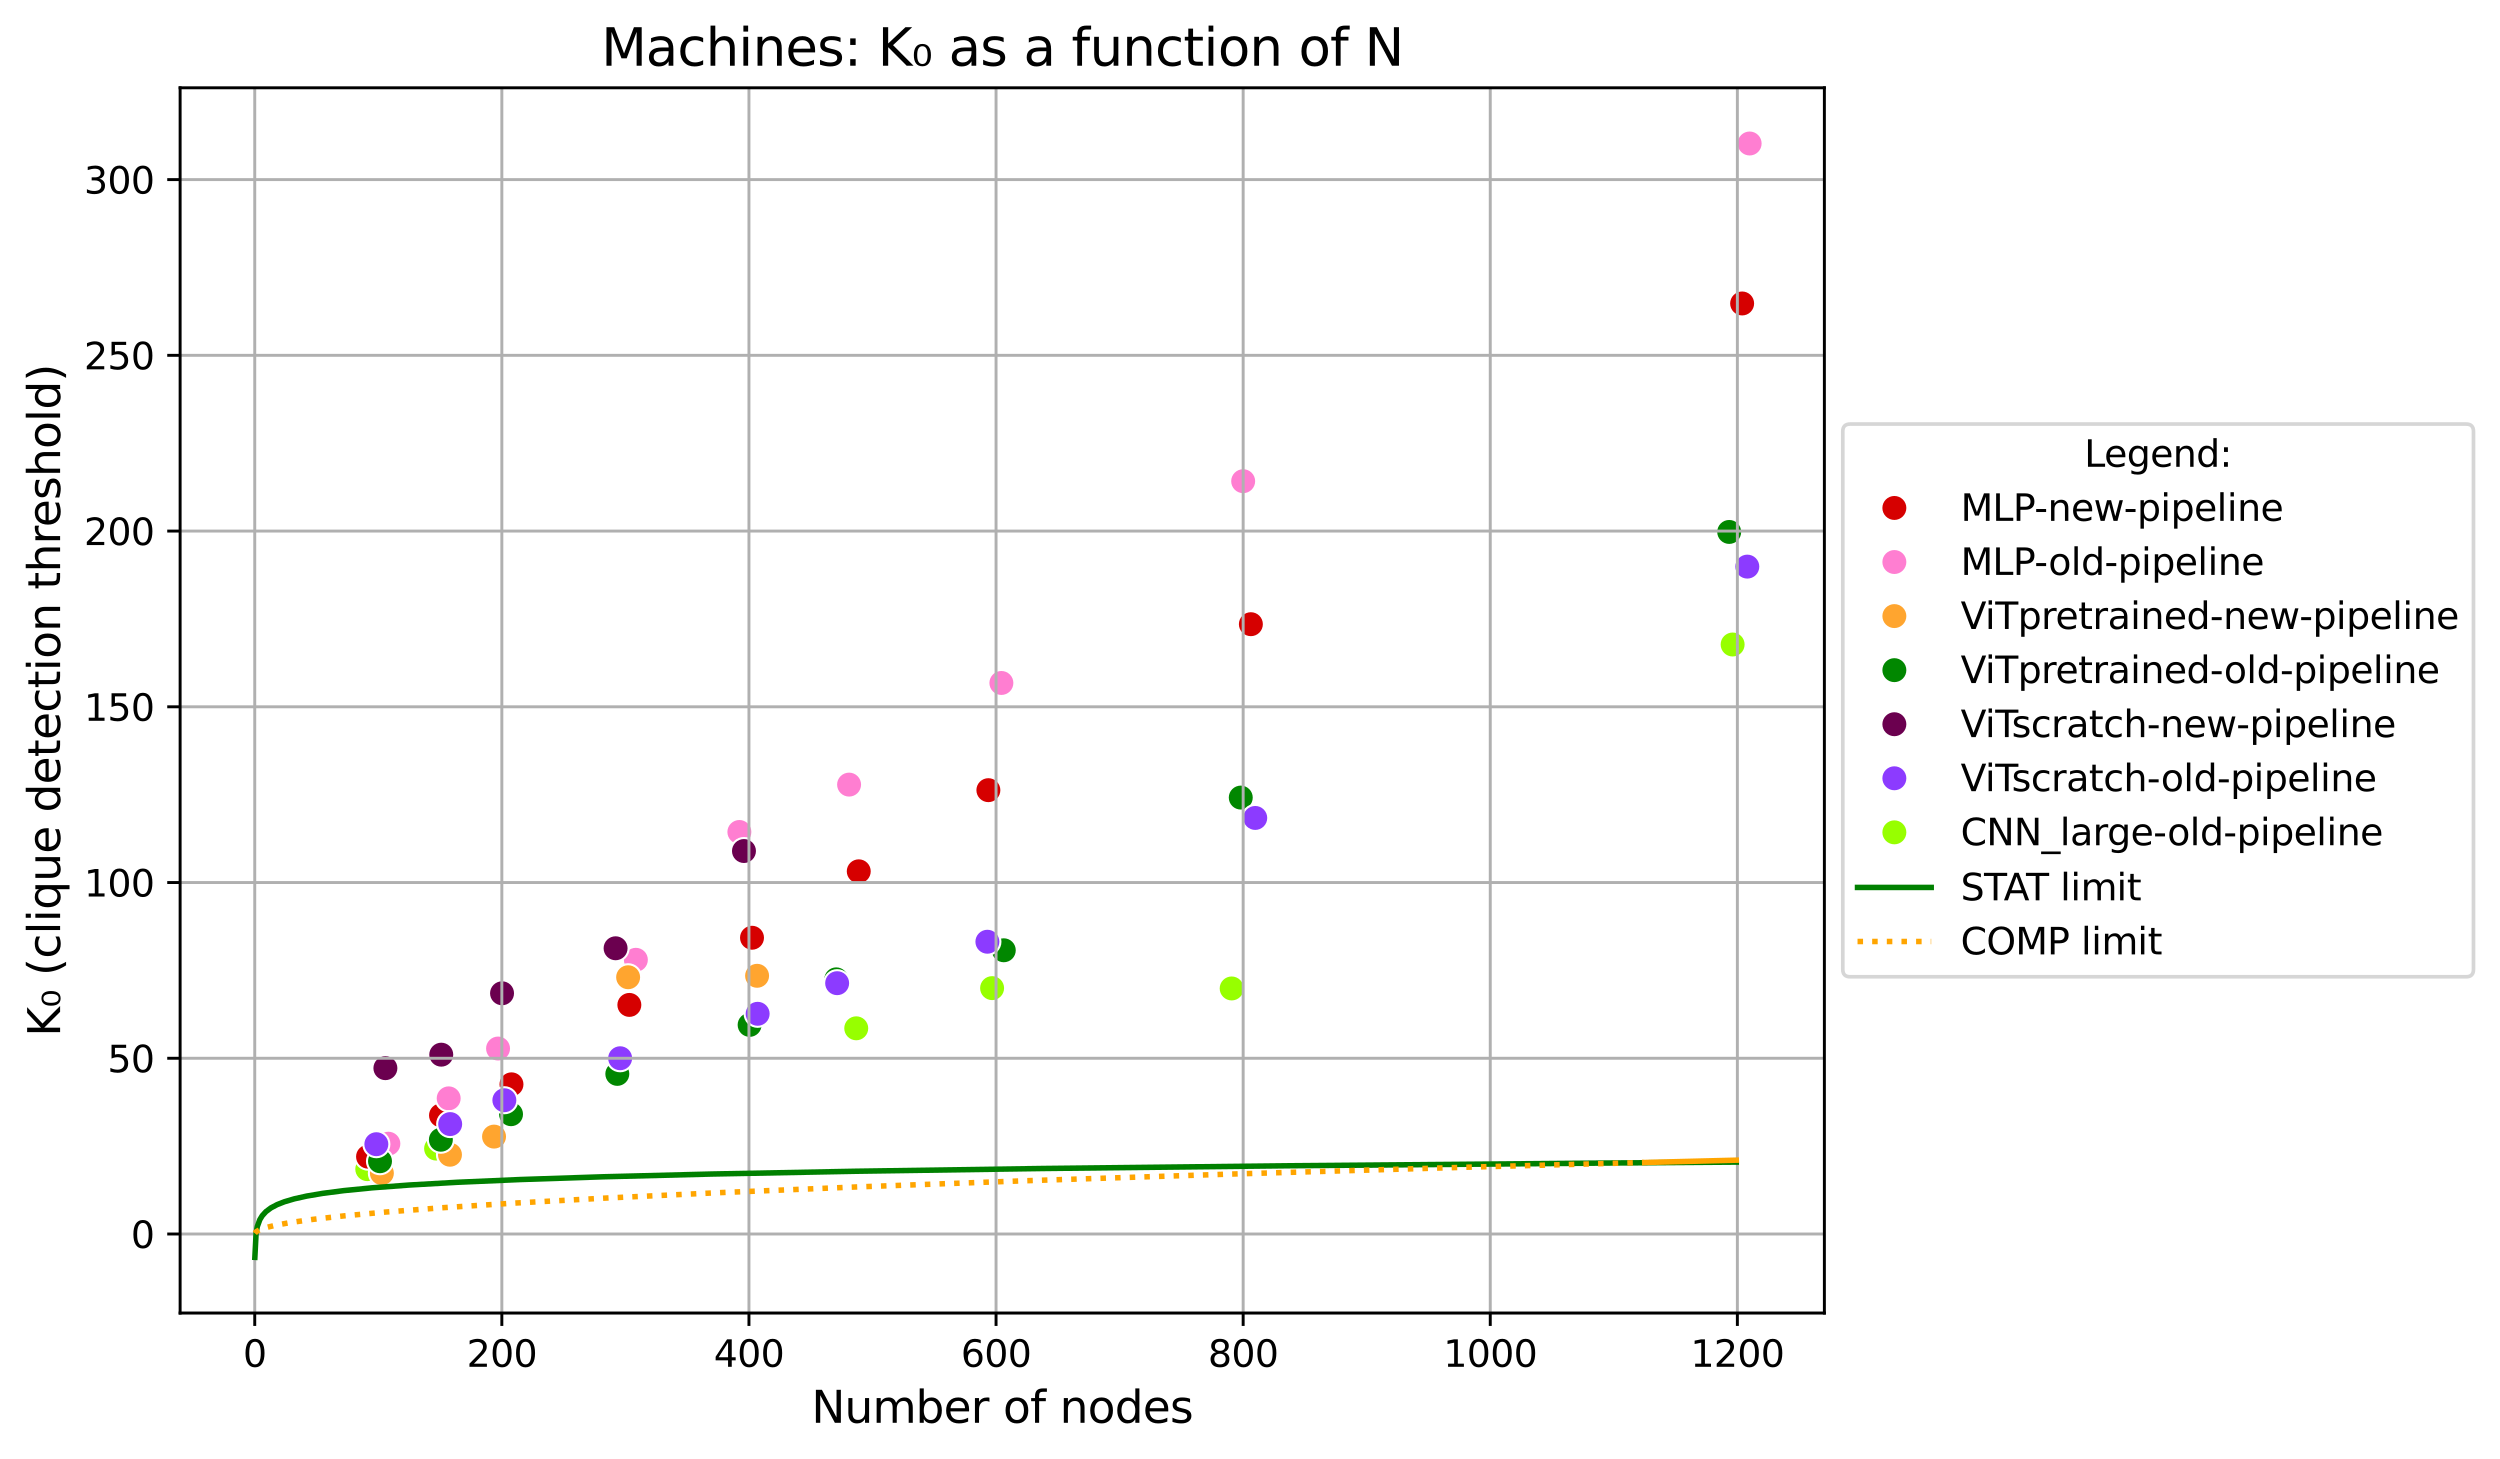 <?xml version="1.0" encoding="utf-8" standalone="no"?>
<!DOCTYPE svg PUBLIC "-//W3C//DTD SVG 1.1//EN"
  "http://www.w3.org/Graphics/SVG/1.1/DTD/svg11.dtd">
<svg xmlns:xlink="http://www.w3.org/1999/xlink" width="678.726pt" height="395.97pt" viewBox="0 0 678.726 395.97" xmlns="http://www.w3.org/2000/svg" version="1.1">
 <defs>
  <style type="text/css">*{stroke-linejoin: round; stroke-linecap: butt}</style>
 </defs>
 <g id="figure_1">
  <g id="patch_1">
   <path d="M 0 395.97 
L 678.726 395.97 
L 678.726 0 
L 0 0 
z
" style="fill: #ffffff"/>
  </g>
  <g id="axes_1">
   <g id="patch_2">
    <path d="M 48.901 356.478 
L 495.301 356.478 
L 495.301 23.838 
L 48.901 23.838 
z
" style="fill: #ffffff"/>
   </g>
   <g id="PathCollection_1">
    <defs>
     <path id="C0_0_8399ba1075" d="M 0 3.536 
C 0.938 3.536 1.837 3.163 2.5 2.5 
C 3.163 1.837 3.536 0.938 3.536 -0 
C 3.536 -0.938 3.163 -1.837 2.5 -2.5 
C 1.837 -3.163 0.938 -3.536 0 -3.536 
C -0.938 -3.536 -1.837 -3.163 -2.5 -2.5 
C -3.163 -1.837 -3.536 -0.938 -3.536 0 
C -3.536 0.938 -3.163 1.837 -2.5 2.5 
C -1.837 3.163 -0.938 3.536 0 3.536 
z
"/>
    </defs>
    <g clip-path="url(#pf7e7d6ad06)">
     <use xlink:href="#C0_0_8399ba1075" x="99.71" y="317.412" style="fill: #97ff00; stroke: #ffffff; stroke-width: 0.566"/>
    </g>
    <g clip-path="url(#pf7e7d6ad06)">
     <use xlink:href="#C0_0_8399ba1075" x="99.921" y="314.027" style="fill: #d60000; stroke: #ffffff; stroke-width: 0.566"/>
    </g>
    <g clip-path="url(#pf7e7d6ad06)">
     <use xlink:href="#C0_0_8399ba1075" x="105.439" y="310.505" style="fill: #ff7ed1; stroke: #ffffff; stroke-width: 0.566"/>
    </g>
    <g clip-path="url(#pf7e7d6ad06)">
     <use xlink:href="#C0_0_8399ba1075" x="103.675" y="318.499" style="fill: #ffa52f; stroke: #ffffff; stroke-width: 0.566"/>
    </g>
    <g clip-path="url(#pf7e7d6ad06)">
     <use xlink:href="#C0_0_8399ba1075" x="103.167" y="315.263" style="fill: #018700; stroke: #ffffff; stroke-width: 0.566"/>
    </g>
    <g clip-path="url(#pf7e7d6ad06)">
     <use xlink:href="#C0_0_8399ba1075" x="104.63" y="289.996" style="fill: #6b004f; stroke: #ffffff; stroke-width: 0.566"/>
    </g>
    <g clip-path="url(#pf7e7d6ad06)">
     <use xlink:href="#C0_0_8399ba1075" x="102.176" y="310.639" style="fill: #8c3bff; stroke: #ffffff; stroke-width: 0.566"/>
    </g>
   </g>
   <g id="PathCollection_2">
    <defs>
     <path id="C1_0_01e60b5553" d="M 0 3.536 
C 0.938 3.536 1.837 3.163 2.5 2.5 
C 3.163 1.837 3.536 0.938 3.536 -0 
C 3.536 -0.938 3.163 -1.837 2.5 -2.5 
C 1.837 -3.163 0.938 -3.536 0 -3.536 
C -0.938 -3.536 -1.837 -3.163 -2.5 -2.5 
C -3.163 -1.837 -3.536 -0.938 -3.536 0 
C -3.536 0.938 -3.163 1.837 -2.5 2.5 
C -1.837 3.163 -0.938 3.536 0 3.536 
z
"/>
    </defs>
    <g clip-path="url(#pf7e7d6ad06)">
     <use xlink:href="#C1_0_01e60b5553" x="118.394" y="311.827" style="fill: #97ff00; stroke: #ffffff; stroke-width: 0.566"/>
    </g>
    <g clip-path="url(#pf7e7d6ad06)">
     <use xlink:href="#C1_0_01e60b5553" x="119.728" y="302.814" style="fill: #d60000; stroke: #ffffff; stroke-width: 0.566"/>
    </g>
    <g clip-path="url(#pf7e7d6ad06)">
     <use xlink:href="#C1_0_01e60b5553" x="121.814" y="298.192" style="fill: #ff7ed1; stroke: #ffffff; stroke-width: 0.566"/>
    </g>
    <g clip-path="url(#pf7e7d6ad06)">
     <use xlink:href="#C1_0_01e60b5553" x="122.162" y="313.499" style="fill: #ffa52f; stroke: #ffffff; stroke-width: 0.566"/>
    </g>
    <g clip-path="url(#pf7e7d6ad06)">
     <use xlink:href="#C1_0_01e60b5553" x="119.691" y="309.426" style="fill: #018700; stroke: #ffffff; stroke-width: 0.566"/>
    </g>
    <g clip-path="url(#pf7e7d6ad06)">
     <use xlink:href="#C1_0_01e60b5553" x="119.795" y="286.334" style="fill: #6b004f; stroke: #ffffff; stroke-width: 0.566"/>
    </g>
    <g clip-path="url(#pf7e7d6ad06)">
     <use xlink:href="#C1_0_01e60b5553" x="122.22" y="305.178" style="fill: #8c3bff; stroke: #ffffff; stroke-width: 0.566"/>
    </g>
   </g>
   <g id="PathCollection_3">
    <defs>
     <path id="C2_0_76418cc048" d="M 0 3.536 
C 0.938 3.536 1.837 3.163 2.5 2.5 
C 3.163 1.837 3.536 0.938 3.536 -0 
C 3.536 -0.938 3.163 -1.837 2.5 -2.5 
C 1.837 -3.163 0.938 -3.536 0 -3.536 
C -0.938 -3.536 -1.837 -3.163 -2.5 -2.5 
C -3.163 -1.837 -3.536 -0.938 -3.536 0 
C -3.536 0.938 -3.163 1.837 -2.5 2.5 
C -1.837 3.163 -0.938 3.536 0 3.536 
z
"/>
    </defs>
    <g clip-path="url(#pf7e7d6ad06)">
     <use xlink:href="#C2_0_76418cc048" x="138.862" y="294.385" style="fill: #d60000; stroke: #ffffff; stroke-width: 0.566"/>
    </g>
    <g clip-path="url(#pf7e7d6ad06)">
     <use xlink:href="#C2_0_76418cc048" x="135.217" y="284.667" style="fill: #ff7ed1; stroke: #ffffff; stroke-width: 0.566"/>
    </g>
    <g clip-path="url(#pf7e7d6ad06)">
     <use xlink:href="#C2_0_76418cc048" x="134.127" y="308.576" style="fill: #ffa52f; stroke: #ffffff; stroke-width: 0.566"/>
    </g>
    <g clip-path="url(#pf7e7d6ad06)">
     <use xlink:href="#C2_0_76418cc048" x="138.74" y="302.495" style="fill: #018700; stroke: #ffffff; stroke-width: 0.566"/>
    </g>
    <g clip-path="url(#pf7e7d6ad06)">
     <use xlink:href="#C2_0_76418cc048" x="136.3" y="269.668" style="fill: #6b004f; stroke: #ffffff; stroke-width: 0.566"/>
    </g>
    <g clip-path="url(#pf7e7d6ad06)">
     <use xlink:href="#C2_0_76418cc048" x="136.927" y="298.702" style="fill: #8c3bff; stroke: #ffffff; stroke-width: 0.566"/>
    </g>
   </g>
   <g id="PathCollection_4">
    <defs>
     <path id="C3_0_33563c9184" d="M 0 3.536 
C 0.938 3.536 1.837 3.163 2.5 2.5 
C 3.163 1.837 3.536 0.938 3.536 -0 
C 3.536 -0.938 3.163 -1.837 2.5 -2.5 
C 1.837 -3.163 0.938 -3.536 0 -3.536 
C -0.938 -3.536 -1.837 -3.163 -2.5 -2.5 
C -3.163 -1.837 -3.536 -0.938 -3.536 0 
C -3.536 0.938 -3.163 1.837 -2.5 2.5 
C -1.837 3.163 -0.938 3.536 0 3.536 
z
"/>
    </defs>
    <g clip-path="url(#pf7e7d6ad06)">
     <use xlink:href="#C3_0_33563c9184" x="170.863" y="272.824" style="fill: #d60000; stroke: #ffffff; stroke-width: 0.566"/>
    </g>
    <g clip-path="url(#pf7e7d6ad06)">
     <use xlink:href="#C3_0_33563c9184" x="172.633" y="260.576" style="fill: #ff7ed1; stroke: #ffffff; stroke-width: 0.566"/>
    </g>
    <g clip-path="url(#pf7e7d6ad06)">
     <use xlink:href="#C3_0_33563c9184" x="170.53" y="265.312" style="fill: #ffa52f; stroke: #ffffff; stroke-width: 0.566"/>
    </g>
    <g clip-path="url(#pf7e7d6ad06)">
     <use xlink:href="#C3_0_33563c9184" x="167.595" y="291.552" style="fill: #018700; stroke: #ffffff; stroke-width: 0.566"/>
    </g>
    <g clip-path="url(#pf7e7d6ad06)">
     <use xlink:href="#C3_0_33563c9184" x="167.127" y="257.447" style="fill: #6b004f; stroke: #ffffff; stroke-width: 0.566"/>
    </g>
    <g clip-path="url(#pf7e7d6ad06)">
     <use xlink:href="#C3_0_33563c9184" x="168.362" y="287.304" style="fill: #8c3bff; stroke: #ffffff; stroke-width: 0.566"/>
    </g>
   </g>
   <g id="PathCollection_5">
    <defs>
     <path id="C4_0_470df53935" d="M 0 3.536 
C 0.938 3.536 1.837 3.163 2.5 2.5 
C 3.163 1.837 3.536 0.938 3.536 -0 
C 3.536 -0.938 3.163 -1.837 2.5 -2.5 
C 1.837 -3.163 0.938 -3.536 0 -3.536 
C -0.938 -3.536 -1.837 -3.163 -2.5 -2.5 
C -3.163 -1.837 -3.536 -0.938 -3.536 0 
C -3.536 0.938 -3.163 1.837 -2.5 2.5 
C -1.837 3.163 -0.938 3.536 0 3.536 
z
"/>
    </defs>
    <g clip-path="url(#pf7e7d6ad06)">
     <use xlink:href="#C4_0_470df53935" x="204.164" y="254.589" style="fill: #d60000; stroke: #ffffff; stroke-width: 0.566"/>
    </g>
    <g clip-path="url(#pf7e7d6ad06)">
     <use xlink:href="#C4_0_470df53935" x="200.733" y="225.875" style="fill: #ff7ed1; stroke: #ffffff; stroke-width: 0.566"/>
    </g>
    <g clip-path="url(#pf7e7d6ad06)">
     <use xlink:href="#C4_0_470df53935" x="205.542" y="264.92" style="fill: #ffa52f; stroke: #ffffff; stroke-width: 0.566"/>
    </g>
    <g clip-path="url(#pf7e7d6ad06)">
     <use xlink:href="#C4_0_470df53935" x="203.514" y="278.249" style="fill: #018700; stroke: #ffffff; stroke-width: 0.566"/>
    </g>
    <g clip-path="url(#pf7e7d6ad06)">
     <use xlink:href="#C4_0_470df53935" x="201.981" y="231.044" style="fill: #6b004f; stroke: #ffffff; stroke-width: 0.566"/>
    </g>
    <g clip-path="url(#pf7e7d6ad06)">
     <use xlink:href="#C4_0_470df53935" x="205.694" y="275.237" style="fill: #8c3bff; stroke: #ffffff; stroke-width: 0.566"/>
    </g>
   </g>
   <g id="PathCollection_6">
    <defs>
     <path id="C5_0_16199350a0" d="M 0 3.536 
C 0.938 3.536 1.837 3.163 2.5 2.5 
C 3.163 1.837 3.536 0.938 3.536 -0 
C 3.536 -0.938 3.163 -1.837 2.5 -2.5 
C 1.837 -3.163 0.938 -3.536 0 -3.536 
C -0.938 -3.536 -1.837 -3.163 -2.5 -2.5 
C -3.163 -1.837 -3.536 -0.938 -3.536 0 
C -3.536 0.938 -3.163 1.837 -2.5 2.5 
C -1.837 3.163 -0.938 3.536 0 3.536 
z
"/>
    </defs>
    <g clip-path="url(#pf7e7d6ad06)">
     <use xlink:href="#C5_0_16199350a0" x="232.461" y="279.175" style="fill: #97ff00; stroke: #ffffff; stroke-width: 0.566"/>
    </g>
    <g clip-path="url(#pf7e7d6ad06)">
     <use xlink:href="#C5_0_16199350a0" x="233.144" y="236.553" style="fill: #d60000; stroke: #ffffff; stroke-width: 0.566"/>
    </g>
    <g clip-path="url(#pf7e7d6ad06)">
     <use xlink:href="#C5_0_16199350a0" x="230.518" y="213.013" style="fill: #ff7ed1; stroke: #ffffff; stroke-width: 0.566"/>
    </g>
    <g clip-path="url(#pf7e7d6ad06)">
     <use xlink:href="#C5_0_16199350a0" x="227.031" y="265.885" style="fill: #018700; stroke: #ffffff; stroke-width: 0.566"/>
    </g>
    <g clip-path="url(#pf7e7d6ad06)">
     <use xlink:href="#C5_0_16199350a0" x="227.278" y="266.924" style="fill: #8c3bff; stroke: #ffffff; stroke-width: 0.566"/>
    </g>
   </g>
   <g id="PathCollection_7">
    <defs>
     <path id="C6_0_3689f82517" d="M 0 3.536 
C 0.938 3.536 1.837 3.163 2.5 2.5 
C 3.163 1.837 3.536 0.938 3.536 -0 
C 3.536 -0.938 3.163 -1.837 2.5 -2.5 
C 1.837 -3.163 0.938 -3.536 0 -3.536 
C -0.938 -3.536 -1.837 -3.163 -2.5 -2.5 
C -3.163 -1.837 -3.536 -0.938 -3.536 0 
C -3.536 0.938 -3.163 1.837 -2.5 2.5 
C -1.837 3.163 -0.938 3.536 0 3.536 
z
"/>
    </defs>
    <g clip-path="url(#pf7e7d6ad06)">
     <use xlink:href="#C6_0_3689f82517" x="269.346" y="268.268" style="fill: #97ff00; stroke: #ffffff; stroke-width: 0.566"/>
    </g>
    <g clip-path="url(#pf7e7d6ad06)">
     <use xlink:href="#C6_0_3689f82517" x="268.335" y="214.523" style="fill: #d60000; stroke: #ffffff; stroke-width: 0.566"/>
    </g>
    <g clip-path="url(#pf7e7d6ad06)">
     <use xlink:href="#C6_0_3689f82517" x="271.866" y="185.419" style="fill: #ff7ed1; stroke: #ffffff; stroke-width: 0.566"/>
    </g>
    <g clip-path="url(#pf7e7d6ad06)">
     <use xlink:href="#C6_0_3689f82517" x="272.517" y="257.99" style="fill: #018700; stroke: #ffffff; stroke-width: 0.566"/>
    </g>
    <g clip-path="url(#pf7e7d6ad06)">
     <use xlink:href="#C6_0_3689f82517" x="268.067" y="255.673" style="fill: #8c3bff; stroke: #ffffff; stroke-width: 0.566"/>
    </g>
   </g>
   <g id="PathCollection_8">
    <defs>
     <path id="C7_0_ce5e2beba4" d="M 0 3.536 
C 0.938 3.536 1.837 3.163 2.5 2.5 
C 3.163 1.837 3.536 0.938 3.536 -0 
C 3.536 -0.938 3.163 -1.837 2.5 -2.5 
C 1.837 -3.163 0.938 -3.536 0 -3.536 
C -0.938 -3.536 -1.837 -3.163 -2.5 -2.5 
C -3.163 -1.837 -3.536 -0.938 -3.536 0 
C -3.536 0.938 -3.163 1.837 -2.5 2.5 
C -1.837 3.163 -0.938 3.536 0 3.536 
z
"/>
    </defs>
    <g clip-path="url(#pf7e7d6ad06)">
     <use xlink:href="#C7_0_ce5e2beba4" x="334.388" y="268.356" style="fill: #97ff00; stroke: #ffffff; stroke-width: 0.566"/>
    </g>
    <g clip-path="url(#pf7e7d6ad06)">
     <use xlink:href="#C7_0_ce5e2beba4" x="339.6" y="169.461" style="fill: #d60000; stroke: #ffffff; stroke-width: 0.566"/>
    </g>
    <g clip-path="url(#pf7e7d6ad06)">
     <use xlink:href="#C7_0_ce5e2beba4" x="337.509" y="130.638" style="fill: #ff7ed1; stroke: #ffffff; stroke-width: 0.566"/>
    </g>
    <g clip-path="url(#pf7e7d6ad06)">
     <use xlink:href="#C7_0_ce5e2beba4" x="336.855" y="216.536" style="fill: #018700; stroke: #ffffff; stroke-width: 0.566"/>
    </g>
    <g clip-path="url(#pf7e7d6ad06)">
     <use xlink:href="#C7_0_ce5e2beba4" x="340.786" y="222.065" style="fill: #8c3bff; stroke: #ffffff; stroke-width: 0.566"/>
    </g>
   </g>
   <g id="PathCollection_9">
    <defs>
     <path id="C8_0_a7a4bbfa83" d="M 0 3.536 
C 0.938 3.536 1.837 3.163 2.5 2.5 
C 3.163 1.837 3.536 0.938 3.536 -0 
C 3.536 -0.938 3.163 -1.837 2.5 -2.5 
C 1.837 -3.163 0.938 -3.536 0 -3.536 
C -0.938 -3.536 -1.837 -3.163 -2.5 -2.5 
C -3.163 -1.837 -3.536 -0.938 -3.536 0 
C -3.536 0.938 -3.163 1.837 -2.5 2.5 
C -1.837 3.163 -0.938 3.536 0 3.536 
z
"/>
    </defs>
    <g clip-path="url(#pf7e7d6ad06)">
     <use xlink:href="#C8_0_a7a4bbfa83" x="470.392" y="174.976" style="fill: #97ff00; stroke: #ffffff; stroke-width: 0.566"/>
    </g>
    <g clip-path="url(#pf7e7d6ad06)">
     <use xlink:href="#C8_0_a7a4bbfa83" x="472.973" y="82.389" style="fill: #d60000; stroke: #ffffff; stroke-width: 0.566"/>
    </g>
    <g clip-path="url(#pf7e7d6ad06)">
     <use xlink:href="#C8_0_a7a4bbfa83" x="475.01" y="38.958" style="fill: #ff7ed1; stroke: #ffffff; stroke-width: 0.566"/>
    </g>
    <g clip-path="url(#pf7e7d6ad06)">
     <use xlink:href="#C8_0_a7a4bbfa83" x="469.463" y="144.417" style="fill: #018700; stroke: #ffffff; stroke-width: 0.566"/>
    </g>
    <g clip-path="url(#pf7e7d6ad06)">
     <use xlink:href="#C8_0_a7a4bbfa83" x="474.379" y="153.83" style="fill: #8c3bff; stroke: #ffffff; stroke-width: 0.566"/>
    </g>
   </g>
   <g id="matplotlib.axis_1">
    <g id="xtick_1">
     <g id="line2d_1">
      <path d="M 69.159 356.478 
L 69.159 23.838 
" clip-path="url(#pf7e7d6ad06)" style="fill: none; stroke: #b0b0b0; stroke-width: 0.8; stroke-linecap: square"/>
     </g>
     <g id="line2d_2">
      <defs>
       <path id="m7ae2227c39" d="M 0 0 
L 0 3.5 
" style="stroke: #000000; stroke-width: 0.8"/>
      </defs>
      <g>
       <use xlink:href="#m7ae2227c39" x="69.159" y="356.478" style="stroke: #000000; stroke-width: 0.8"/>
      </g>
     </g>
     <g id="text_1">
      <!-- 0 -->
      <g transform="translate(65.977 371.076) scale(0.1 -0.1)">
       <defs>
        <path id="DejaVuSans-30" d="M 2034 4250 
Q 1547 4250 1301 3770 
Q 1056 3291 1056 2328 
Q 1056 1369 1301 889 
Q 1547 409 2034 409 
Q 2525 409 2770 889 
Q 3016 1369 3016 2328 
Q 3016 3291 2770 3770 
Q 2525 4250 2034 4250 
z
M 2034 4750 
Q 2819 4750 3233 4129 
Q 3647 3509 3647 2328 
Q 3647 1150 3233 529 
Q 2819 -91 2034 -91 
Q 1250 -91 836 529 
Q 422 1150 422 2328 
Q 422 3509 836 4129 
Q 1250 4750 2034 4750 
z
" transform="scale(0.016)"/>
       </defs>
       <use xlink:href="#DejaVuSans-30"/>
      </g>
     </g>
    </g>
    <g id="xtick_2">
     <g id="line2d_3">
      <path d="M 136.245 356.478 
L 136.245 23.838 
" clip-path="url(#pf7e7d6ad06)" style="fill: none; stroke: #b0b0b0; stroke-width: 0.8; stroke-linecap: square"/>
     </g>
     <g id="line2d_4">
      <g>
       <use xlink:href="#m7ae2227c39" x="136.245" y="356.478" style="stroke: #000000; stroke-width: 0.8"/>
      </g>
     </g>
     <g id="text_2">
      <!-- 200 -->
      <g transform="translate(126.701 371.076) scale(0.1 -0.1)">
       <defs>
        <path id="DejaVuSans-32" d="M 1228 531 
L 3431 531 
L 3431 0 
L 469 0 
L 469 531 
Q 828 903 1448 1529 
Q 2069 2156 2228 2338 
Q 2531 2678 2651 2914 
Q 2772 3150 2772 3378 
Q 2772 3750 2511 3984 
Q 2250 4219 1831 4219 
Q 1534 4219 1204 4116 
Q 875 4013 500 3803 
L 500 4441 
Q 881 4594 1212 4672 
Q 1544 4750 1819 4750 
Q 2544 4750 2975 4387 
Q 3406 4025 3406 3419 
Q 3406 3131 3298 2873 
Q 3191 2616 2906 2266 
Q 2828 2175 2409 1742 
Q 1991 1309 1228 531 
z
" transform="scale(0.016)"/>
       </defs>
       <use xlink:href="#DejaVuSans-32"/>
       <use xlink:href="#DejaVuSans-30" transform="translate(63.623 0)"/>
       <use xlink:href="#DejaVuSans-30" transform="translate(127.246 0)"/>
      </g>
     </g>
    </g>
    <g id="xtick_3">
     <g id="line2d_5">
      <path d="M 203.332 356.478 
L 203.332 23.838 
" clip-path="url(#pf7e7d6ad06)" style="fill: none; stroke: #b0b0b0; stroke-width: 0.8; stroke-linecap: square"/>
     </g>
     <g id="line2d_6">
      <g>
       <use xlink:href="#m7ae2227c39" x="203.332" y="356.478" style="stroke: #000000; stroke-width: 0.8"/>
      </g>
     </g>
     <g id="text_3">
      <!-- 400 -->
      <g transform="translate(193.788 371.076) scale(0.1 -0.1)">
       <defs>
        <path id="DejaVuSans-34" d="M 2419 4116 
L 825 1625 
L 2419 1625 
L 2419 4116 
z
M 2253 4666 
L 3047 4666 
L 3047 1625 
L 3713 1625 
L 3713 1100 
L 3047 1100 
L 3047 0 
L 2419 0 
L 2419 1100 
L 313 1100 
L 313 1709 
L 2253 4666 
z
" transform="scale(0.016)"/>
       </defs>
       <use xlink:href="#DejaVuSans-34"/>
       <use xlink:href="#DejaVuSans-30" transform="translate(63.623 0)"/>
       <use xlink:href="#DejaVuSans-30" transform="translate(127.246 0)"/>
      </g>
     </g>
    </g>
    <g id="xtick_4">
     <g id="line2d_7">
      <path d="M 270.418 356.478 
L 270.418 23.838 
" clip-path="url(#pf7e7d6ad06)" style="fill: none; stroke: #b0b0b0; stroke-width: 0.8; stroke-linecap: square"/>
     </g>
     <g id="line2d_8">
      <g>
       <use xlink:href="#m7ae2227c39" x="270.418" y="356.478" style="stroke: #000000; stroke-width: 0.8"/>
      </g>
     </g>
     <g id="text_4">
      <!-- 600 -->
      <g transform="translate(260.875 371.076) scale(0.1 -0.1)">
       <defs>
        <path id="DejaVuSans-36" d="M 2113 2584 
Q 1688 2584 1439 2293 
Q 1191 2003 1191 1497 
Q 1191 994 1439 701 
Q 1688 409 2113 409 
Q 2538 409 2786 701 
Q 3034 994 3034 1497 
Q 3034 2003 2786 2293 
Q 2538 2584 2113 2584 
z
M 3366 4563 
L 3366 3988 
Q 3128 4100 2886 4159 
Q 2644 4219 2406 4219 
Q 1781 4219 1451 3797 
Q 1122 3375 1075 2522 
Q 1259 2794 1537 2939 
Q 1816 3084 2150 3084 
Q 2853 3084 3261 2657 
Q 3669 2231 3669 1497 
Q 3669 778 3244 343 
Q 2819 -91 2113 -91 
Q 1303 -91 875 529 
Q 447 1150 447 2328 
Q 447 3434 972 4092 
Q 1497 4750 2381 4750 
Q 2619 4750 2861 4703 
Q 3103 4656 3366 4563 
z
" transform="scale(0.016)"/>
       </defs>
       <use xlink:href="#DejaVuSans-36"/>
       <use xlink:href="#DejaVuSans-30" transform="translate(63.623 0)"/>
       <use xlink:href="#DejaVuSans-30" transform="translate(127.246 0)"/>
      </g>
     </g>
    </g>
    <g id="xtick_5">
     <g id="line2d_9">
      <path d="M 337.505 356.478 
L 337.505 23.838 
" clip-path="url(#pf7e7d6ad06)" style="fill: none; stroke: #b0b0b0; stroke-width: 0.8; stroke-linecap: square"/>
     </g>
     <g id="line2d_10">
      <g>
       <use xlink:href="#m7ae2227c39" x="337.505" y="356.478" style="stroke: #000000; stroke-width: 0.8"/>
      </g>
     </g>
     <g id="text_5">
      <!-- 800 -->
      <g transform="translate(327.961 371.076) scale(0.1 -0.1)">
       <defs>
        <path id="DejaVuSans-38" d="M 2034 2216 
Q 1584 2216 1326 1975 
Q 1069 1734 1069 1313 
Q 1069 891 1326 650 
Q 1584 409 2034 409 
Q 2484 409 2743 651 
Q 3003 894 3003 1313 
Q 3003 1734 2745 1975 
Q 2488 2216 2034 2216 
z
M 1403 2484 
Q 997 2584 770 2862 
Q 544 3141 544 3541 
Q 544 4100 942 4425 
Q 1341 4750 2034 4750 
Q 2731 4750 3128 4425 
Q 3525 4100 3525 3541 
Q 3525 3141 3298 2862 
Q 3072 2584 2669 2484 
Q 3125 2378 3379 2068 
Q 3634 1759 3634 1313 
Q 3634 634 3220 271 
Q 2806 -91 2034 -91 
Q 1263 -91 848 271 
Q 434 634 434 1313 
Q 434 1759 690 2068 
Q 947 2378 1403 2484 
z
M 1172 3481 
Q 1172 3119 1398 2916 
Q 1625 2713 2034 2713 
Q 2441 2713 2670 2916 
Q 2900 3119 2900 3481 
Q 2900 3844 2670 4047 
Q 2441 4250 2034 4250 
Q 1625 4250 1398 4047 
Q 1172 3844 1172 3481 
z
" transform="scale(0.016)"/>
       </defs>
       <use xlink:href="#DejaVuSans-38"/>
       <use xlink:href="#DejaVuSans-30" transform="translate(63.623 0)"/>
       <use xlink:href="#DejaVuSans-30" transform="translate(127.246 0)"/>
      </g>
     </g>
    </g>
    <g id="xtick_6">
     <g id="line2d_11">
      <path d="M 404.591 356.478 
L 404.591 23.838 
" clip-path="url(#pf7e7d6ad06)" style="fill: none; stroke: #b0b0b0; stroke-width: 0.8; stroke-linecap: square"/>
     </g>
     <g id="line2d_12">
      <g>
       <use xlink:href="#m7ae2227c39" x="404.591" y="356.478" style="stroke: #000000; stroke-width: 0.8"/>
      </g>
     </g>
     <g id="text_6">
      <!-- 1000 -->
      <g transform="translate(391.866 371.076) scale(0.1 -0.1)">
       <defs>
        <path id="DejaVuSans-31" d="M 794 531 
L 1825 531 
L 1825 4091 
L 703 3866 
L 703 4441 
L 1819 4666 
L 2450 4666 
L 2450 531 
L 3481 531 
L 3481 0 
L 794 0 
L 794 531 
z
" transform="scale(0.016)"/>
       </defs>
       <use xlink:href="#DejaVuSans-31"/>
       <use xlink:href="#DejaVuSans-30" transform="translate(63.623 0)"/>
       <use xlink:href="#DejaVuSans-30" transform="translate(127.246 0)"/>
       <use xlink:href="#DejaVuSans-30" transform="translate(190.869 0)"/>
      </g>
     </g>
    </g>
    <g id="xtick_7">
     <g id="line2d_13">
      <path d="M 471.678 356.478 
L 471.678 23.838 
" clip-path="url(#pf7e7d6ad06)" style="fill: none; stroke: #b0b0b0; stroke-width: 0.8; stroke-linecap: square"/>
     </g>
     <g id="line2d_14">
      <g>
       <use xlink:href="#m7ae2227c39" x="471.678" y="356.478" style="stroke: #000000; stroke-width: 0.8"/>
      </g>
     </g>
     <g id="text_7">
      <!-- 1200 -->
      <g transform="translate(458.953 371.076) scale(0.1 -0.1)">
       <use xlink:href="#DejaVuSans-31"/>
       <use xlink:href="#DejaVuSans-32" transform="translate(63.623 0)"/>
       <use xlink:href="#DejaVuSans-30" transform="translate(127.246 0)"/>
       <use xlink:href="#DejaVuSans-30" transform="translate(190.869 0)"/>
      </g>
     </g>
    </g>
    <g id="text_8">
     <!-- Number of nodes -->
     <g transform="translate(220.301 386.274) scale(0.12 -0.12)">
      <defs>
       <path id="DejaVuSans-4e" d="M 628 4666 
L 1478 4666 
L 3547 763 
L 3547 4666 
L 4159 4666 
L 4159 0 
L 3309 0 
L 1241 3903 
L 1241 0 
L 628 0 
L 628 4666 
z
" transform="scale(0.016)"/>
       <path id="DejaVuSans-75" d="M 544 1381 
L 544 3500 
L 1119 3500 
L 1119 1403 
Q 1119 906 1312 657 
Q 1506 409 1894 409 
Q 2359 409 2629 706 
Q 2900 1003 2900 1516 
L 2900 3500 
L 3475 3500 
L 3475 0 
L 2900 0 
L 2900 538 
Q 2691 219 2414 64 
Q 2138 -91 1772 -91 
Q 1169 -91 856 284 
Q 544 659 544 1381 
z
M 1991 3584 
L 1991 3584 
z
" transform="scale(0.016)"/>
       <path id="DejaVuSans-6d" d="M 3328 2828 
Q 3544 3216 3844 3400 
Q 4144 3584 4550 3584 
Q 5097 3584 5394 3201 
Q 5691 2819 5691 2113 
L 5691 0 
L 5113 0 
L 5113 2094 
Q 5113 2597 4934 2840 
Q 4756 3084 4391 3084 
Q 3944 3084 3684 2787 
Q 3425 2491 3425 1978 
L 3425 0 
L 2847 0 
L 2847 2094 
Q 2847 2600 2669 2842 
Q 2491 3084 2119 3084 
Q 1678 3084 1418 2786 
Q 1159 2488 1159 1978 
L 1159 0 
L 581 0 
L 581 3500 
L 1159 3500 
L 1159 2956 
Q 1356 3278 1631 3431 
Q 1906 3584 2284 3584 
Q 2666 3584 2933 3390 
Q 3200 3197 3328 2828 
z
" transform="scale(0.016)"/>
       <path id="DejaVuSans-62" d="M 3116 1747 
Q 3116 2381 2855 2742 
Q 2594 3103 2138 3103 
Q 1681 3103 1420 2742 
Q 1159 2381 1159 1747 
Q 1159 1113 1420 752 
Q 1681 391 2138 391 
Q 2594 391 2855 752 
Q 3116 1113 3116 1747 
z
M 1159 2969 
Q 1341 3281 1617 3432 
Q 1894 3584 2278 3584 
Q 2916 3584 3314 3078 
Q 3713 2572 3713 1747 
Q 3713 922 3314 415 
Q 2916 -91 2278 -91 
Q 1894 -91 1617 61 
Q 1341 213 1159 525 
L 1159 0 
L 581 0 
L 581 4863 
L 1159 4863 
L 1159 2969 
z
" transform="scale(0.016)"/>
       <path id="DejaVuSans-65" d="M 3597 1894 
L 3597 1613 
L 953 1613 
Q 991 1019 1311 708 
Q 1631 397 2203 397 
Q 2534 397 2845 478 
Q 3156 559 3463 722 
L 3463 178 
Q 3153 47 2828 -22 
Q 2503 -91 2169 -91 
Q 1331 -91 842 396 
Q 353 884 353 1716 
Q 353 2575 817 3079 
Q 1281 3584 2069 3584 
Q 2775 3584 3186 3129 
Q 3597 2675 3597 1894 
z
M 3022 2063 
Q 3016 2534 2758 2815 
Q 2500 3097 2075 3097 
Q 1594 3097 1305 2825 
Q 1016 2553 972 2059 
L 3022 2063 
z
" transform="scale(0.016)"/>
       <path id="DejaVuSans-72" d="M 2631 2963 
Q 2534 3019 2420 3045 
Q 2306 3072 2169 3072 
Q 1681 3072 1420 2755 
Q 1159 2438 1159 1844 
L 1159 0 
L 581 0 
L 581 3500 
L 1159 3500 
L 1159 2956 
Q 1341 3275 1631 3429 
Q 1922 3584 2338 3584 
Q 2397 3584 2469 3576 
Q 2541 3569 2628 3553 
L 2631 2963 
z
" transform="scale(0.016)"/>
       <path id="DejaVuSans-20" transform="scale(0.016)"/>
       <path id="DejaVuSans-6f" d="M 1959 3097 
Q 1497 3097 1228 2736 
Q 959 2375 959 1747 
Q 959 1119 1226 758 
Q 1494 397 1959 397 
Q 2419 397 2687 759 
Q 2956 1122 2956 1747 
Q 2956 2369 2687 2733 
Q 2419 3097 1959 3097 
z
M 1959 3584 
Q 2709 3584 3137 3096 
Q 3566 2609 3566 1747 
Q 3566 888 3137 398 
Q 2709 -91 1959 -91 
Q 1206 -91 779 398 
Q 353 888 353 1747 
Q 353 2609 779 3096 
Q 1206 3584 1959 3584 
z
" transform="scale(0.016)"/>
       <path id="DejaVuSans-66" d="M 2375 4863 
L 2375 4384 
L 1825 4384 
Q 1516 4384 1395 4259 
Q 1275 4134 1275 3809 
L 1275 3500 
L 2222 3500 
L 2222 3053 
L 1275 3053 
L 1275 0 
L 697 0 
L 697 3053 
L 147 3053 
L 147 3500 
L 697 3500 
L 697 3744 
Q 697 4328 969 4595 
Q 1241 4863 1831 4863 
L 2375 4863 
z
" transform="scale(0.016)"/>
       <path id="DejaVuSans-6e" d="M 3513 2113 
L 3513 0 
L 2938 0 
L 2938 2094 
Q 2938 2591 2744 2837 
Q 2550 3084 2163 3084 
Q 1697 3084 1428 2787 
Q 1159 2491 1159 1978 
L 1159 0 
L 581 0 
L 581 3500 
L 1159 3500 
L 1159 2956 
Q 1366 3272 1645 3428 
Q 1925 3584 2291 3584 
Q 2894 3584 3203 3211 
Q 3513 2838 3513 2113 
z
" transform="scale(0.016)"/>
       <path id="DejaVuSans-64" d="M 2906 2969 
L 2906 4863 
L 3481 4863 
L 3481 0 
L 2906 0 
L 2906 525 
Q 2725 213 2448 61 
Q 2172 -91 1784 -91 
Q 1150 -91 751 415 
Q 353 922 353 1747 
Q 353 2572 751 3078 
Q 1150 3584 1784 3584 
Q 2172 3584 2448 3432 
Q 2725 3281 2906 2969 
z
M 947 1747 
Q 947 1113 1208 752 
Q 1469 391 1925 391 
Q 2381 391 2643 752 
Q 2906 1113 2906 1747 
Q 2906 2381 2643 2742 
Q 2381 3103 1925 3103 
Q 1469 3103 1208 2742 
Q 947 2381 947 1747 
z
" transform="scale(0.016)"/>
       <path id="DejaVuSans-73" d="M 2834 3397 
L 2834 2853 
Q 2591 2978 2328 3040 
Q 2066 3103 1784 3103 
Q 1356 3103 1142 2972 
Q 928 2841 928 2578 
Q 928 2378 1081 2264 
Q 1234 2150 1697 2047 
L 1894 2003 
Q 2506 1872 2764 1633 
Q 3022 1394 3022 966 
Q 3022 478 2636 193 
Q 2250 -91 1575 -91 
Q 1294 -91 989 -36 
Q 684 19 347 128 
L 347 722 
Q 666 556 975 473 
Q 1284 391 1588 391 
Q 1994 391 2212 530 
Q 2431 669 2431 922 
Q 2431 1156 2273 1281 
Q 2116 1406 1581 1522 
L 1381 1569 
Q 847 1681 609 1914 
Q 372 2147 372 2553 
Q 372 3047 722 3315 
Q 1072 3584 1716 3584 
Q 2034 3584 2315 3537 
Q 2597 3491 2834 3397 
z
" transform="scale(0.016)"/>
      </defs>
      <use xlink:href="#DejaVuSans-4e"/>
      <use xlink:href="#DejaVuSans-75" transform="translate(74.805 0)"/>
      <use xlink:href="#DejaVuSans-6d" transform="translate(138.184 0)"/>
      <use xlink:href="#DejaVuSans-62" transform="translate(235.596 0)"/>
      <use xlink:href="#DejaVuSans-65" transform="translate(299.072 0)"/>
      <use xlink:href="#DejaVuSans-72" transform="translate(360.596 0)"/>
      <use xlink:href="#DejaVuSans-20" transform="translate(401.709 0)"/>
      <use xlink:href="#DejaVuSans-6f" transform="translate(433.496 0)"/>
      <use xlink:href="#DejaVuSans-66" transform="translate(494.678 0)"/>
      <use xlink:href="#DejaVuSans-20" transform="translate(529.883 0)"/>
      <use xlink:href="#DejaVuSans-6e" transform="translate(561.67 0)"/>
      <use xlink:href="#DejaVuSans-6f" transform="translate(625.049 0)"/>
      <use xlink:href="#DejaVuSans-64" transform="translate(686.23 0)"/>
      <use xlink:href="#DejaVuSans-65" transform="translate(749.707 0)"/>
      <use xlink:href="#DejaVuSans-73" transform="translate(811.23 0)"/>
     </g>
    </g>
   </g>
   <g id="matplotlib.axis_2">
    <g id="ytick_1">
     <g id="line2d_15">
      <path d="M 48.901 335.018 
L 495.301 335.018 
" clip-path="url(#pf7e7d6ad06)" style="fill: none; stroke: #b0b0b0; stroke-width: 0.8; stroke-linecap: square"/>
     </g>
     <g id="line2d_16">
      <defs>
       <path id="ma0e99789ac" d="M 0 0 
L -3.5 0 
" style="stroke: #000000; stroke-width: 0.8"/>
      </defs>
      <g>
       <use xlink:href="#ma0e99789ac" x="48.901" y="335.018" style="stroke: #000000; stroke-width: 0.8"/>
      </g>
     </g>
     <g id="text_9">
      <!-- 0 -->
      <g transform="translate(35.539 338.817) scale(0.1 -0.1)">
       <use xlink:href="#DejaVuSans-30"/>
      </g>
     </g>
    </g>
    <g id="ytick_2">
     <g id="line2d_17">
      <path d="M 48.901 287.308 
L 495.301 287.308 
" clip-path="url(#pf7e7d6ad06)" style="fill: none; stroke: #b0b0b0; stroke-width: 0.8; stroke-linecap: square"/>
     </g>
     <g id="line2d_18">
      <g>
       <use xlink:href="#ma0e99789ac" x="48.901" y="287.308" style="stroke: #000000; stroke-width: 0.8"/>
      </g>
     </g>
     <g id="text_10">
      <!-- 50 -->
      <g transform="translate(29.176 291.107) scale(0.1 -0.1)">
       <defs>
        <path id="DejaVuSans-35" d="M 691 4666 
L 3169 4666 
L 3169 4134 
L 1269 4134 
L 1269 2991 
Q 1406 3038 1543 3061 
Q 1681 3084 1819 3084 
Q 2600 3084 3056 2656 
Q 3513 2228 3513 1497 
Q 3513 744 3044 326 
Q 2575 -91 1722 -91 
Q 1428 -91 1123 -41 
Q 819 9 494 109 
L 494 744 
Q 775 591 1075 516 
Q 1375 441 1709 441 
Q 2250 441 2565 725 
Q 2881 1009 2881 1497 
Q 2881 1984 2565 2268 
Q 2250 2553 1709 2553 
Q 1456 2553 1204 2497 
Q 953 2441 691 2322 
L 691 4666 
z
" transform="scale(0.016)"/>
       </defs>
       <use xlink:href="#DejaVuSans-35"/>
       <use xlink:href="#DejaVuSans-30" transform="translate(63.623 0)"/>
      </g>
     </g>
    </g>
    <g id="ytick_3">
     <g id="line2d_19">
      <path d="M 48.901 239.597 
L 495.301 239.597 
" clip-path="url(#pf7e7d6ad06)" style="fill: none; stroke: #b0b0b0; stroke-width: 0.8; stroke-linecap: square"/>
     </g>
     <g id="line2d_20">
      <g>
       <use xlink:href="#ma0e99789ac" x="48.901" y="239.597" style="stroke: #000000; stroke-width: 0.8"/>
      </g>
     </g>
     <g id="text_11">
      <!-- 100 -->
      <g transform="translate(22.814 243.397) scale(0.1 -0.1)">
       <use xlink:href="#DejaVuSans-31"/>
       <use xlink:href="#DejaVuSans-30" transform="translate(63.623 0)"/>
       <use xlink:href="#DejaVuSans-30" transform="translate(127.246 0)"/>
      </g>
     </g>
    </g>
    <g id="ytick_4">
     <g id="line2d_21">
      <path d="M 48.901 191.887 
L 495.301 191.887 
" clip-path="url(#pf7e7d6ad06)" style="fill: none; stroke: #b0b0b0; stroke-width: 0.8; stroke-linecap: square"/>
     </g>
     <g id="line2d_22">
      <g>
       <use xlink:href="#ma0e99789ac" x="48.901" y="191.887" style="stroke: #000000; stroke-width: 0.8"/>
      </g>
     </g>
     <g id="text_12">
      <!-- 150 -->
      <g transform="translate(22.814 195.686) scale(0.1 -0.1)">
       <use xlink:href="#DejaVuSans-31"/>
       <use xlink:href="#DejaVuSans-35" transform="translate(63.623 0)"/>
       <use xlink:href="#DejaVuSans-30" transform="translate(127.246 0)"/>
      </g>
     </g>
    </g>
    <g id="ytick_5">
     <g id="line2d_23">
      <path d="M 48.901 144.177 
L 495.301 144.177 
" clip-path="url(#pf7e7d6ad06)" style="fill: none; stroke: #b0b0b0; stroke-width: 0.8; stroke-linecap: square"/>
     </g>
     <g id="line2d_24">
      <g>
       <use xlink:href="#ma0e99789ac" x="48.901" y="144.177" style="stroke: #000000; stroke-width: 0.8"/>
      </g>
     </g>
     <g id="text_13">
      <!-- 200 -->
      <g transform="translate(22.814 147.976) scale(0.1 -0.1)">
       <use xlink:href="#DejaVuSans-32"/>
       <use xlink:href="#DejaVuSans-30" transform="translate(63.623 0)"/>
       <use xlink:href="#DejaVuSans-30" transform="translate(127.246 0)"/>
      </g>
     </g>
    </g>
    <g id="ytick_6">
     <g id="line2d_25">
      <path d="M 48.901 96.466 
L 495.301 96.466 
" clip-path="url(#pf7e7d6ad06)" style="fill: none; stroke: #b0b0b0; stroke-width: 0.8; stroke-linecap: square"/>
     </g>
     <g id="line2d_26">
      <g>
       <use xlink:href="#ma0e99789ac" x="48.901" y="96.466" style="stroke: #000000; stroke-width: 0.8"/>
      </g>
     </g>
     <g id="text_14">
      <!-- 250 -->
      <g transform="translate(22.814 100.265) scale(0.1 -0.1)">
       <use xlink:href="#DejaVuSans-32"/>
       <use xlink:href="#DejaVuSans-35" transform="translate(63.623 0)"/>
       <use xlink:href="#DejaVuSans-30" transform="translate(127.246 0)"/>
      </g>
     </g>
    </g>
    <g id="ytick_7">
     <g id="line2d_27">
      <path d="M 48.901 48.756 
L 495.301 48.756 
" clip-path="url(#pf7e7d6ad06)" style="fill: none; stroke: #b0b0b0; stroke-width: 0.8; stroke-linecap: square"/>
     </g>
     <g id="line2d_28">
      <g>
       <use xlink:href="#ma0e99789ac" x="48.901" y="48.756" style="stroke: #000000; stroke-width: 0.8"/>
      </g>
     </g>
     <g id="text_15">
      <!-- 300 -->
      <g transform="translate(22.814 52.555) scale(0.1 -0.1)">
       <defs>
        <path id="DejaVuSans-33" d="M 2597 2516 
Q 3050 2419 3304 2112 
Q 3559 1806 3559 1356 
Q 3559 666 3084 287 
Q 2609 -91 1734 -91 
Q 1441 -91 1130 -33 
Q 819 25 488 141 
L 488 750 
Q 750 597 1062 519 
Q 1375 441 1716 441 
Q 2309 441 2620 675 
Q 2931 909 2931 1356 
Q 2931 1769 2642 2001 
Q 2353 2234 1838 2234 
L 1294 2234 
L 1294 2753 
L 1863 2753 
Q 2328 2753 2575 2939 
Q 2822 3125 2822 3475 
Q 2822 3834 2567 4026 
Q 2313 4219 1838 4219 
Q 1578 4219 1281 4162 
Q 984 4106 628 3988 
L 628 4550 
Q 988 4650 1302 4700 
Q 1616 4750 1894 4750 
Q 2613 4750 3031 4423 
Q 3450 4097 3450 3541 
Q 3450 3153 3228 2886 
Q 3006 2619 2597 2516 
z
" transform="scale(0.016)"/>
       </defs>
       <use xlink:href="#DejaVuSans-33"/>
       <use xlink:href="#DejaVuSans-30" transform="translate(63.623 0)"/>
       <use xlink:href="#DejaVuSans-30" transform="translate(127.246 0)"/>
      </g>
     </g>
    </g>
    <g id="text_16">
     <!-- K₀ (clique detection threshold) -->
     <g transform="translate(16.318 281.427) rotate(-90) scale(0.12 -0.12)">
      <defs>
       <path id="DejaVuSans-4b" d="M 628 4666 
L 1259 4666 
L 1259 2694 
L 3353 4666 
L 4166 4666 
L 1850 2491 
L 4331 0 
L 3500 0 
L 1259 2247 
L 1259 0 
L 628 0 
L 628 4666 
z
" transform="scale(0.016)"/>
       <path id="DejaVuSans-2080" d="M 1781 2091 
Q 1625 2360 1309 2360 
Q 994 2360 838 2091 
Q 678 1822 678 1285 
Q 678 744 838 476 
Q 994 207 1309 207 
Q 1625 207 1781 476 
Q 1941 744 1941 1285 
Q 1941 1822 1781 2091 
z
M 1309 2638 
Q 1813 2638 2078 2291 
Q 2344 1944 2344 1285 
Q 2344 622 2078 275 
Q 1813 -71 1309 -71 
Q 803 -71 537 275 
Q 272 622 272 1285 
Q 272 1944 537 2291 
Q 803 2638 1309 2638 
z
" transform="scale(0.016)"/>
       <path id="DejaVuSans-28" d="M 1984 4856 
Q 1566 4138 1362 3434 
Q 1159 2731 1159 2009 
Q 1159 1288 1364 580 
Q 1569 -128 1984 -844 
L 1484 -844 
Q 1016 -109 783 600 
Q 550 1309 550 2009 
Q 550 2706 781 3412 
Q 1013 4119 1484 4856 
L 1984 4856 
z
" transform="scale(0.016)"/>
       <path id="DejaVuSans-63" d="M 3122 3366 
L 3122 2828 
Q 2878 2963 2633 3030 
Q 2388 3097 2138 3097 
Q 1578 3097 1268 2742 
Q 959 2388 959 1747 
Q 959 1106 1268 751 
Q 1578 397 2138 397 
Q 2388 397 2633 464 
Q 2878 531 3122 666 
L 3122 134 
Q 2881 22 2623 -34 
Q 2366 -91 2075 -91 
Q 1284 -91 818 406 
Q 353 903 353 1747 
Q 353 2603 823 3093 
Q 1294 3584 2113 3584 
Q 2378 3584 2631 3529 
Q 2884 3475 3122 3366 
z
" transform="scale(0.016)"/>
       <path id="DejaVuSans-6c" d="M 603 4863 
L 1178 4863 
L 1178 0 
L 603 0 
L 603 4863 
z
" transform="scale(0.016)"/>
       <path id="DejaVuSans-69" d="M 603 3500 
L 1178 3500 
L 1178 0 
L 603 0 
L 603 3500 
z
M 603 4863 
L 1178 4863 
L 1178 4134 
L 603 4134 
L 603 4863 
z
" transform="scale(0.016)"/>
       <path id="DejaVuSans-71" d="M 947 1747 
Q 947 1113 1208 752 
Q 1469 391 1925 391 
Q 2381 391 2643 752 
Q 2906 1113 2906 1747 
Q 2906 2381 2643 2742 
Q 2381 3103 1925 3103 
Q 1469 3103 1208 2742 
Q 947 2381 947 1747 
z
M 2906 525 
Q 2725 213 2448 61 
Q 2172 -91 1784 -91 
Q 1150 -91 751 415 
Q 353 922 353 1747 
Q 353 2572 751 3078 
Q 1150 3584 1784 3584 
Q 2172 3584 2448 3432 
Q 2725 3281 2906 2969 
L 2906 3500 
L 3481 3500 
L 3481 -1331 
L 2906 -1331 
L 2906 525 
z
" transform="scale(0.016)"/>
       <path id="DejaVuSans-74" d="M 1172 4494 
L 1172 3500 
L 2356 3500 
L 2356 3053 
L 1172 3053 
L 1172 1153 
Q 1172 725 1289 603 
Q 1406 481 1766 481 
L 2356 481 
L 2356 0 
L 1766 0 
Q 1100 0 847 248 
Q 594 497 594 1153 
L 594 3053 
L 172 3053 
L 172 3500 
L 594 3500 
L 594 4494 
L 1172 4494 
z
" transform="scale(0.016)"/>
       <path id="DejaVuSans-68" d="M 3513 2113 
L 3513 0 
L 2938 0 
L 2938 2094 
Q 2938 2591 2744 2837 
Q 2550 3084 2163 3084 
Q 1697 3084 1428 2787 
Q 1159 2491 1159 1978 
L 1159 0 
L 581 0 
L 581 4863 
L 1159 4863 
L 1159 2956 
Q 1366 3272 1645 3428 
Q 1925 3584 2291 3584 
Q 2894 3584 3203 3211 
Q 3513 2838 3513 2113 
z
" transform="scale(0.016)"/>
       <path id="DejaVuSans-29" d="M 513 4856 
L 1013 4856 
Q 1481 4119 1714 3412 
Q 1947 2706 1947 2009 
Q 1947 1309 1714 600 
Q 1481 -109 1013 -844 
L 513 -844 
Q 928 -128 1133 580 
Q 1338 1288 1338 2009 
Q 1338 2731 1133 3434 
Q 928 4138 513 4856 
z
" transform="scale(0.016)"/>
      </defs>
      <use xlink:href="#DejaVuSans-4b"/>
      <use xlink:href="#DejaVuSans-2080" transform="translate(65.576 0)"/>
      <use xlink:href="#DejaVuSans-20" transform="translate(105.664 0)"/>
      <use xlink:href="#DejaVuSans-28" transform="translate(137.451 0)"/>
      <use xlink:href="#DejaVuSans-63" transform="translate(176.465 0)"/>
      <use xlink:href="#DejaVuSans-6c" transform="translate(231.445 0)"/>
      <use xlink:href="#DejaVuSans-69" transform="translate(259.229 0)"/>
      <use xlink:href="#DejaVuSans-71" transform="translate(287.012 0)"/>
      <use xlink:href="#DejaVuSans-75" transform="translate(350.488 0)"/>
      <use xlink:href="#DejaVuSans-65" transform="translate(413.867 0)"/>
      <use xlink:href="#DejaVuSans-20" transform="translate(475.391 0)"/>
      <use xlink:href="#DejaVuSans-64" transform="translate(507.178 0)"/>
      <use xlink:href="#DejaVuSans-65" transform="translate(570.654 0)"/>
      <use xlink:href="#DejaVuSans-74" transform="translate(632.178 0)"/>
      <use xlink:href="#DejaVuSans-65" transform="translate(671.387 0)"/>
      <use xlink:href="#DejaVuSans-63" transform="translate(732.91 0)"/>
      <use xlink:href="#DejaVuSans-74" transform="translate(787.891 0)"/>
      <use xlink:href="#DejaVuSans-69" transform="translate(827.1 0)"/>
      <use xlink:href="#DejaVuSans-6f" transform="translate(854.883 0)"/>
      <use xlink:href="#DejaVuSans-6e" transform="translate(916.064 0)"/>
      <use xlink:href="#DejaVuSans-20" transform="translate(979.443 0)"/>
      <use xlink:href="#DejaVuSans-74" transform="translate(1011.23 0)"/>
      <use xlink:href="#DejaVuSans-68" transform="translate(1050.439 0)"/>
      <use xlink:href="#DejaVuSans-72" transform="translate(1113.818 0)"/>
      <use xlink:href="#DejaVuSans-65" transform="translate(1152.682 0)"/>
      <use xlink:href="#DejaVuSans-73" transform="translate(1214.205 0)"/>
      <use xlink:href="#DejaVuSans-68" transform="translate(1266.305 0)"/>
      <use xlink:href="#DejaVuSans-6f" transform="translate(1329.684 0)"/>
      <use xlink:href="#DejaVuSans-6c" transform="translate(1390.865 0)"/>
      <use xlink:href="#DejaVuSans-64" transform="translate(1418.648 0)"/>
      <use xlink:href="#DejaVuSans-29" transform="translate(1482.125 0)"/>
     </g>
    </g>
   </g>
   <g id="line2d_29"/>
   <g id="line2d_30"/>
   <g id="line2d_31"/>
   <g id="line2d_32"/>
   <g id="line2d_33"/>
   <g id="line2d_34"/>
   <g id="line2d_35"/>
   <g id="line2d_36"/>
   <g id="line2d_37"/>
   <g id="line2d_38"/>
   <g id="line2d_39"/>
   <g id="line2d_40">
    <path d="M 69.192 341.358 
L 69.528 334.756 
L 69.863 332.975 
L 70.534 331.133 
L 71.205 330.039 
L 72.211 328.938 
L 73.553 327.935 
L 75.23 327.045 
L 77.243 326.257 
L 79.926 325.468 
L 83.28 324.721 
L 87.641 323.98 
L 93.343 323.24 
L 101.058 322.477 
L 111.121 321.722 
L 124.203 320.975 
L 141.31 320.23 
L 163.784 319.484 
L 193.302 318.736 
L 232.212 317.985 
L 283.198 317.236 
L 349.949 316.489 
L 437.497 315.742 
L 471.376 315.499 
L 471.376 315.499 
" clip-path="url(#pf7e7d6ad06)" style="fill: none; stroke: #008000; stroke-width: 1.5; stroke-linecap: square"/>
   </g>
   <g id="line2d_41">
    <path d="M 69.192 334.835 
L 69.528 334.411 
L 70.534 333.846 
L 72.211 333.272 
L 74.895 332.625 
L 78.92 331.896 
L 84.957 331.046 
L 93.343 330.104 
L 104.748 329.057 
L 119.843 327.904 
L 139.298 326.649 
L 164.12 325.28 
L 194.979 323.809 
L 232.883 322.232 
L 278.838 320.548 
L 334.184 318.75 
L 399.929 316.844 
L 446.219 315.614 
L 446.219 315.614 
" clip-path="url(#pf7e7d6ad06)" style="fill: none; stroke-dasharray: 1.5,2.475; stroke-dashoffset: 0; stroke: #ffa500; stroke-width: 1.5"/>
   </g>
   <g id="line2d_42">
    <path d="M 446.554 315.605 
L 446.889 315.597 
L 447.225 315.588 
L 447.56 315.579 
L 447.896 315.571 
L 448.231 315.562 
L 448.567 315.554 
L 448.902 315.545 
L 449.237 315.536 
L 449.573 315.528 
L 449.908 315.519 
L 450.244 315.511 
L 450.579 315.502 
L 450.915 315.493 
L 451.25 315.485 
L 451.585 315.476 
L 451.921 315.468 
L 452.256 315.459 
L 452.592 315.451 
L 452.927 315.442 
L 453.263 315.433 
L 453.598 315.425 
L 453.934 315.416 
L 454.269 315.408 
L 454.604 315.399 
L 454.94 315.391 
L 455.275 315.382 
L 455.611 315.374 
L 455.946 315.365 
L 456.282 315.357 
L 456.617 315.348 
L 456.952 315.34 
L 457.288 315.331 
L 457.623 315.323 
L 457.959 315.314 
L 458.294 315.306 
L 458.63 315.297 
L 458.965 315.289 
L 459.3 315.28 
L 459.636 315.272 
L 459.971 315.263 
L 460.307 315.255 
L 460.642 315.246 
L 460.978 315.238 
L 461.313 315.229 
L 461.648 315.221 
L 461.984 315.212 
L 462.319 315.204 
L 462.655 315.195 
L 462.99 315.187 
L 463.326 315.179 
L 463.661 315.17 
L 463.996 315.162 
L 464.332 315.153 
L 464.667 315.145 
L 465.003 315.136 
L 465.338 315.128 
L 465.674 315.12 
L 466.009 315.111 
L 466.345 315.103 
L 466.68 315.094 
L 467.015 315.086 
L 467.351 315.078 
L 467.686 315.069 
L 468.022 315.061 
L 468.357 315.052 
L 468.693 315.044 
L 469.028 315.036 
L 469.363 315.027 
L 469.699 315.019 
L 470.034 315.01 
L 470.37 315.002 
L 470.705 314.994 
L 471.041 314.985 
L 471.376 314.977 
" clip-path="url(#pf7e7d6ad06)" style="fill: none; stroke: #ffa500; stroke-width: 1.5; stroke-linecap: square"/>
   </g>
   <g id="patch_3">
    <path d="M 48.901 356.478 
L 48.901 23.838 
" style="fill: none; stroke: #000000; stroke-width: 0.8; stroke-linejoin: miter; stroke-linecap: square"/>
   </g>
   <g id="patch_4">
    <path d="M 495.301 356.478 
L 495.301 23.838 
" style="fill: none; stroke: #000000; stroke-width: 0.8; stroke-linejoin: miter; stroke-linecap: square"/>
   </g>
   <g id="patch_5">
    <path d="M 48.901 356.478 
L 495.301 356.478 
" style="fill: none; stroke: #000000; stroke-width: 0.8; stroke-linejoin: miter; stroke-linecap: square"/>
   </g>
   <g id="patch_6">
    <path d="M 48.901 23.838 
L 495.301 23.838 
" style="fill: none; stroke: #000000; stroke-width: 0.8; stroke-linejoin: miter; stroke-linecap: square"/>
   </g>
   <g id="text_17">
    <!-- Machines: K₀ as a function of N -->
    <g transform="translate(163.245 17.838) scale(0.14 -0.14)">
     <defs>
      <path id="DejaVuSans-4d" d="M 628 4666 
L 1569 4666 
L 2759 1491 
L 3956 4666 
L 4897 4666 
L 4897 0 
L 4281 0 
L 4281 4097 
L 3078 897 
L 2444 897 
L 1241 4097 
L 1241 0 
L 628 0 
L 628 4666 
z
" transform="scale(0.016)"/>
      <path id="DejaVuSans-61" d="M 2194 1759 
Q 1497 1759 1228 1600 
Q 959 1441 959 1056 
Q 959 750 1161 570 
Q 1363 391 1709 391 
Q 2188 391 2477 730 
Q 2766 1069 2766 1631 
L 2766 1759 
L 2194 1759 
z
M 3341 1997 
L 3341 0 
L 2766 0 
L 2766 531 
Q 2569 213 2275 61 
Q 1981 -91 1556 -91 
Q 1019 -91 701 211 
Q 384 513 384 1019 
Q 384 1609 779 1909 
Q 1175 2209 1959 2209 
L 2766 2209 
L 2766 2266 
Q 2766 2663 2505 2880 
Q 2244 3097 1772 3097 
Q 1472 3097 1187 3025 
Q 903 2953 641 2809 
L 641 3341 
Q 956 3463 1253 3523 
Q 1550 3584 1831 3584 
Q 2591 3584 2966 3190 
Q 3341 2797 3341 1997 
z
" transform="scale(0.016)"/>
      <path id="DejaVuSans-3a" d="M 750 794 
L 1409 794 
L 1409 0 
L 750 0 
L 750 794 
z
M 750 3309 
L 1409 3309 
L 1409 2516 
L 750 2516 
L 750 3309 
z
" transform="scale(0.016)"/>
     </defs>
     <use xlink:href="#DejaVuSans-4d"/>
     <use xlink:href="#DejaVuSans-61" transform="translate(86.279 0)"/>
     <use xlink:href="#DejaVuSans-63" transform="translate(147.559 0)"/>
     <use xlink:href="#DejaVuSans-68" transform="translate(202.539 0)"/>
     <use xlink:href="#DejaVuSans-69" transform="translate(265.918 0)"/>
     <use xlink:href="#DejaVuSans-6e" transform="translate(293.701 0)"/>
     <use xlink:href="#DejaVuSans-65" transform="translate(357.08 0)"/>
     <use xlink:href="#DejaVuSans-73" transform="translate(418.604 0)"/>
     <use xlink:href="#DejaVuSans-3a" transform="translate(470.703 0)"/>
     <use xlink:href="#DejaVuSans-20" transform="translate(504.395 0)"/>
     <use xlink:href="#DejaVuSans-4b" transform="translate(536.182 0)"/>
     <use xlink:href="#DejaVuSans-2080" transform="translate(601.758 0)"/>
     <use xlink:href="#DejaVuSans-20" transform="translate(641.846 0)"/>
     <use xlink:href="#DejaVuSans-61" transform="translate(673.633 0)"/>
     <use xlink:href="#DejaVuSans-73" transform="translate(734.912 0)"/>
     <use xlink:href="#DejaVuSans-20" transform="translate(787.012 0)"/>
     <use xlink:href="#DejaVuSans-61" transform="translate(818.799 0)"/>
     <use xlink:href="#DejaVuSans-20" transform="translate(880.078 0)"/>
     <use xlink:href="#DejaVuSans-66" transform="translate(911.865 0)"/>
     <use xlink:href="#DejaVuSans-75" transform="translate(947.07 0)"/>
     <use xlink:href="#DejaVuSans-6e" transform="translate(1010.449 0)"/>
     <use xlink:href="#DejaVuSans-63" transform="translate(1073.828 0)"/>
     <use xlink:href="#DejaVuSans-74" transform="translate(1128.809 0)"/>
     <use xlink:href="#DejaVuSans-69" transform="translate(1168.018 0)"/>
     <use xlink:href="#DejaVuSans-6f" transform="translate(1195.801 0)"/>
     <use xlink:href="#DejaVuSans-6e" transform="translate(1256.982 0)"/>
     <use xlink:href="#DejaVuSans-20" transform="translate(1320.361 0)"/>
     <use xlink:href="#DejaVuSans-6f" transform="translate(1352.148 0)"/>
     <use xlink:href="#DejaVuSans-66" transform="translate(1413.33 0)"/>
     <use xlink:href="#DejaVuSans-20" transform="translate(1448.535 0)"/>
     <use xlink:href="#DejaVuSans-4e" transform="translate(1480.322 0)"/>
    </g>
   </g>
   <g id="legend_1">
    <g id="patch_7">
     <path d="M 502.301 265.188 
L 669.526 265.188 
Q 671.526 265.188 671.526 263.188 
L 671.526 117.128 
Q 671.526 115.128 669.526 115.128 
L 502.301 115.128 
Q 500.301 115.128 500.301 117.128 
L 500.301 263.188 
Q 500.301 265.188 502.301 265.188 
z
" style="fill: #ffffff; opacity: 0.8; stroke: #cccccc; stroke-linejoin: miter"/>
    </g>
    <g id="text_18">
     <!-- Legend: -->
     <g transform="translate(565.861 126.727) scale(0.1 -0.1)">
      <defs>
       <path id="DejaVuSans-4c" d="M 628 4666 
L 1259 4666 
L 1259 531 
L 3531 531 
L 3531 0 
L 628 0 
L 628 4666 
z
" transform="scale(0.016)"/>
       <path id="DejaVuSans-67" d="M 2906 1791 
Q 2906 2416 2648 2759 
Q 2391 3103 1925 3103 
Q 1463 3103 1205 2759 
Q 947 2416 947 1791 
Q 947 1169 1205 825 
Q 1463 481 1925 481 
Q 2391 481 2648 825 
Q 2906 1169 2906 1791 
z
M 3481 434 
Q 3481 -459 3084 -895 
Q 2688 -1331 1869 -1331 
Q 1566 -1331 1297 -1286 
Q 1028 -1241 775 -1147 
L 775 -588 
Q 1028 -725 1275 -790 
Q 1522 -856 1778 -856 
Q 2344 -856 2625 -561 
Q 2906 -266 2906 331 
L 2906 616 
Q 2728 306 2450 153 
Q 2172 0 1784 0 
Q 1141 0 747 490 
Q 353 981 353 1791 
Q 353 2603 747 3093 
Q 1141 3584 1784 3584 
Q 2172 3584 2450 3431 
Q 2728 3278 2906 2969 
L 2906 3500 
L 3481 3500 
L 3481 434 
z
" transform="scale(0.016)"/>
      </defs>
      <use xlink:href="#DejaVuSans-4c"/>
      <use xlink:href="#DejaVuSans-65" transform="translate(53.963 0)"/>
      <use xlink:href="#DejaVuSans-67" transform="translate(115.486 0)"/>
      <use xlink:href="#DejaVuSans-65" transform="translate(178.963 0)"/>
      <use xlink:href="#DejaVuSans-6e" transform="translate(240.486 0)"/>
      <use xlink:href="#DejaVuSans-64" transform="translate(303.865 0)"/>
      <use xlink:href="#DejaVuSans-3a" transform="translate(367.342 0)"/>
     </g>
    </g>
    <g id="line2d_43">
     <defs>
      <path id="m029874284f" d="M 0 3.536 
C 0.938 3.536 1.837 3.163 2.5 2.5 
C 3.163 1.837 3.536 0.938 3.536 0 
C 3.536 -0.938 3.163 -1.837 2.5 -2.5 
C 1.837 -3.163 0.938 -3.536 0 -3.536 
C -0.938 -3.536 -1.837 -3.163 -2.5 -2.5 
C -3.163 -1.837 -3.536 -0.938 -3.536 0 
C -3.536 0.938 -3.163 1.837 -2.5 2.5 
C -1.837 3.163 -0.938 3.536 0 3.536 
z
" style="stroke: #ffffff; stroke-width: 0.566"/>
     </defs>
     <g>
      <use xlink:href="#m029874284f" x="514.301" y="137.905" style="fill: #d60000; stroke: #ffffff; stroke-width: 0.566"/>
     </g>
    </g>
    <g id="text_19">
     <!-- MLP-new-pipeline -->
     <g transform="translate(532.301 141.405) scale(0.1 -0.1)">
      <defs>
       <path id="DejaVuSans-50" d="M 1259 4147 
L 1259 2394 
L 2053 2394 
Q 2494 2394 2734 2622 
Q 2975 2850 2975 3272 
Q 2975 3691 2734 3919 
Q 2494 4147 2053 4147 
L 1259 4147 
z
M 628 4666 
L 2053 4666 
Q 2838 4666 3239 4311 
Q 3641 3956 3641 3272 
Q 3641 2581 3239 2228 
Q 2838 1875 2053 1875 
L 1259 1875 
L 1259 0 
L 628 0 
L 628 4666 
z
" transform="scale(0.016)"/>
       <path id="DejaVuSans-2d" d="M 313 2009 
L 1997 2009 
L 1997 1497 
L 313 1497 
L 313 2009 
z
" transform="scale(0.016)"/>
       <path id="DejaVuSans-77" d="M 269 3500 
L 844 3500 
L 1563 769 
L 2278 3500 
L 2956 3500 
L 3675 769 
L 4391 3500 
L 4966 3500 
L 4050 0 
L 3372 0 
L 2619 2869 
L 1863 0 
L 1184 0 
L 269 3500 
z
" transform="scale(0.016)"/>
       <path id="DejaVuSans-70" d="M 1159 525 
L 1159 -1331 
L 581 -1331 
L 581 3500 
L 1159 3500 
L 1159 2969 
Q 1341 3281 1617 3432 
Q 1894 3584 2278 3584 
Q 2916 3584 3314 3078 
Q 3713 2572 3713 1747 
Q 3713 922 3314 415 
Q 2916 -91 2278 -91 
Q 1894 -91 1617 61 
Q 1341 213 1159 525 
z
M 3116 1747 
Q 3116 2381 2855 2742 
Q 2594 3103 2138 3103 
Q 1681 3103 1420 2742 
Q 1159 2381 1159 1747 
Q 1159 1113 1420 752 
Q 1681 391 2138 391 
Q 2594 391 2855 752 
Q 3116 1113 3116 1747 
z
" transform="scale(0.016)"/>
      </defs>
      <use xlink:href="#DejaVuSans-4d"/>
      <use xlink:href="#DejaVuSans-4c" transform="translate(86.279 0)"/>
      <use xlink:href="#DejaVuSans-50" transform="translate(141.992 0)"/>
      <use xlink:href="#DejaVuSans-2d" transform="translate(200.045 0)"/>
      <use xlink:href="#DejaVuSans-6e" transform="translate(236.129 0)"/>
      <use xlink:href="#DejaVuSans-65" transform="translate(299.508 0)"/>
      <use xlink:href="#DejaVuSans-77" transform="translate(361.031 0)"/>
      <use xlink:href="#DejaVuSans-2d" transform="translate(442.818 0)"/>
      <use xlink:href="#DejaVuSans-70" transform="translate(478.902 0)"/>
      <use xlink:href="#DejaVuSans-69" transform="translate(542.379 0)"/>
      <use xlink:href="#DejaVuSans-70" transform="translate(570.162 0)"/>
      <use xlink:href="#DejaVuSans-65" transform="translate(633.639 0)"/>
      <use xlink:href="#DejaVuSans-6c" transform="translate(695.162 0)"/>
      <use xlink:href="#DejaVuSans-69" transform="translate(722.945 0)"/>
      <use xlink:href="#DejaVuSans-6e" transform="translate(750.729 0)"/>
      <use xlink:href="#DejaVuSans-65" transform="translate(814.107 0)"/>
     </g>
    </g>
    <g id="line2d_44">
     <defs>
      <path id="m153a0445fa" d="M 0 3.536 
C 0.938 3.536 1.837 3.163 2.5 2.5 
C 3.163 1.837 3.536 0.938 3.536 0 
C 3.536 -0.938 3.163 -1.837 2.5 -2.5 
C 1.837 -3.163 0.938 -3.536 0 -3.536 
C -0.938 -3.536 -1.837 -3.163 -2.5 -2.5 
C -3.163 -1.837 -3.536 -0.938 -3.536 0 
C -3.536 0.938 -3.163 1.837 -2.5 2.5 
C -1.837 3.163 -0.938 3.536 0 3.536 
z
" style="stroke: #ffffff; stroke-width: 0.566"/>
     </defs>
     <g>
      <use xlink:href="#m153a0445fa" x="514.301" y="152.583" style="fill: #ff7ed1; stroke: #ffffff; stroke-width: 0.566"/>
     </g>
    </g>
    <g id="text_20">
     <!-- MLP-old-pipeline -->
     <g transform="translate(532.301 156.083) scale(0.1 -0.1)">
      <use xlink:href="#DejaVuSans-4d"/>
      <use xlink:href="#DejaVuSans-4c" transform="translate(86.279 0)"/>
      <use xlink:href="#DejaVuSans-50" transform="translate(141.992 0)"/>
      <use xlink:href="#DejaVuSans-2d" transform="translate(200.045 0)"/>
      <use xlink:href="#DejaVuSans-6f" transform="translate(238.004 0)"/>
      <use xlink:href="#DejaVuSans-6c" transform="translate(299.186 0)"/>
      <use xlink:href="#DejaVuSans-64" transform="translate(326.969 0)"/>
      <use xlink:href="#DejaVuSans-2d" transform="translate(390.445 0)"/>
      <use xlink:href="#DejaVuSans-70" transform="translate(426.529 0)"/>
      <use xlink:href="#DejaVuSans-69" transform="translate(490.006 0)"/>
      <use xlink:href="#DejaVuSans-70" transform="translate(517.789 0)"/>
      <use xlink:href="#DejaVuSans-65" transform="translate(581.266 0)"/>
      <use xlink:href="#DejaVuSans-6c" transform="translate(642.789 0)"/>
      <use xlink:href="#DejaVuSans-69" transform="translate(670.572 0)"/>
      <use xlink:href="#DejaVuSans-6e" transform="translate(698.355 0)"/>
      <use xlink:href="#DejaVuSans-65" transform="translate(761.734 0)"/>
     </g>
    </g>
    <g id="line2d_45">
     <defs>
      <path id="mc2e46863c7" d="M 0 3.536 
C 0.938 3.536 1.837 3.163 2.5 2.5 
C 3.163 1.837 3.536 0.938 3.536 0 
C 3.536 -0.938 3.163 -1.837 2.5 -2.5 
C 1.837 -3.163 0.938 -3.536 0 -3.536 
C -0.938 -3.536 -1.837 -3.163 -2.5 -2.5 
C -3.163 -1.837 -3.536 -0.938 -3.536 0 
C -3.536 0.938 -3.163 1.837 -2.5 2.5 
C -1.837 3.163 -0.938 3.536 0 3.536 
z
" style="stroke: #ffffff; stroke-width: 0.566"/>
     </defs>
     <g>
      <use xlink:href="#mc2e46863c7" x="514.301" y="167.261" style="fill: #ffa52f; stroke: #ffffff; stroke-width: 0.566"/>
     </g>
    </g>
    <g id="text_21">
     <!-- ViTpretrained-new-pipeline -->
     <g transform="translate(532.301 170.761) scale(0.1 -0.1)">
      <defs>
       <path id="DejaVuSans-56" d="M 1831 0 
L 50 4666 
L 709 4666 
L 2188 738 
L 3669 4666 
L 4325 4666 
L 2547 0 
L 1831 0 
z
" transform="scale(0.016)"/>
       <path id="DejaVuSans-54" d="M -19 4666 
L 3928 4666 
L 3928 4134 
L 2272 4134 
L 2272 0 
L 1638 0 
L 1638 4134 
L -19 4134 
L -19 4666 
z
" transform="scale(0.016)"/>
      </defs>
      <use xlink:href="#DejaVuSans-56"/>
      <use xlink:href="#DejaVuSans-69" transform="translate(66.158 0)"/>
      <use xlink:href="#DejaVuSans-54" transform="translate(93.941 0)"/>
      <use xlink:href="#DejaVuSans-70" transform="translate(155.025 0)"/>
      <use xlink:href="#DejaVuSans-72" transform="translate(218.502 0)"/>
      <use xlink:href="#DejaVuSans-65" transform="translate(257.365 0)"/>
      <use xlink:href="#DejaVuSans-74" transform="translate(318.889 0)"/>
      <use xlink:href="#DejaVuSans-72" transform="translate(358.098 0)"/>
      <use xlink:href="#DejaVuSans-61" transform="translate(399.211 0)"/>
      <use xlink:href="#DejaVuSans-69" transform="translate(460.49 0)"/>
      <use xlink:href="#DejaVuSans-6e" transform="translate(488.273 0)"/>
      <use xlink:href="#DejaVuSans-65" transform="translate(551.652 0)"/>
      <use xlink:href="#DejaVuSans-64" transform="translate(613.176 0)"/>
      <use xlink:href="#DejaVuSans-2d" transform="translate(676.652 0)"/>
      <use xlink:href="#DejaVuSans-6e" transform="translate(712.736 0)"/>
      <use xlink:href="#DejaVuSans-65" transform="translate(776.115 0)"/>
      <use xlink:href="#DejaVuSans-77" transform="translate(837.639 0)"/>
      <use xlink:href="#DejaVuSans-2d" transform="translate(919.426 0)"/>
      <use xlink:href="#DejaVuSans-70" transform="translate(955.51 0)"/>
      <use xlink:href="#DejaVuSans-69" transform="translate(1018.986 0)"/>
      <use xlink:href="#DejaVuSans-70" transform="translate(1046.77 0)"/>
      <use xlink:href="#DejaVuSans-65" transform="translate(1110.246 0)"/>
      <use xlink:href="#DejaVuSans-6c" transform="translate(1171.77 0)"/>
      <use xlink:href="#DejaVuSans-69" transform="translate(1199.553 0)"/>
      <use xlink:href="#DejaVuSans-6e" transform="translate(1227.336 0)"/>
      <use xlink:href="#DejaVuSans-65" transform="translate(1290.715 0)"/>
     </g>
    </g>
    <g id="line2d_46">
     <defs>
      <path id="m8edc6615e8" d="M 0 3.536 
C 0.938 3.536 1.837 3.163 2.5 2.5 
C 3.163 1.837 3.536 0.938 3.536 0 
C 3.536 -0.938 3.163 -1.837 2.5 -2.5 
C 1.837 -3.163 0.938 -3.536 0 -3.536 
C -0.938 -3.536 -1.837 -3.163 -2.5 -2.5 
C -3.163 -1.837 -3.536 -0.938 -3.536 0 
C -3.536 0.938 -3.163 1.837 -2.5 2.5 
C -1.837 3.163 -0.938 3.536 0 3.536 
z
" style="stroke: #ffffff; stroke-width: 0.566"/>
     </defs>
     <g>
      <use xlink:href="#m8edc6615e8" x="514.301" y="181.939" style="fill: #018700; stroke: #ffffff; stroke-width: 0.566"/>
     </g>
    </g>
    <g id="text_22">
     <!-- ViTpretrained-old-pipeline -->
     <g transform="translate(532.301 185.439) scale(0.1 -0.1)">
      <use xlink:href="#DejaVuSans-56"/>
      <use xlink:href="#DejaVuSans-69" transform="translate(66.158 0)"/>
      <use xlink:href="#DejaVuSans-54" transform="translate(93.941 0)"/>
      <use xlink:href="#DejaVuSans-70" transform="translate(155.025 0)"/>
      <use xlink:href="#DejaVuSans-72" transform="translate(218.502 0)"/>
      <use xlink:href="#DejaVuSans-65" transform="translate(257.365 0)"/>
      <use xlink:href="#DejaVuSans-74" transform="translate(318.889 0)"/>
      <use xlink:href="#DejaVuSans-72" transform="translate(358.098 0)"/>
      <use xlink:href="#DejaVuSans-61" transform="translate(399.211 0)"/>
      <use xlink:href="#DejaVuSans-69" transform="translate(460.49 0)"/>
      <use xlink:href="#DejaVuSans-6e" transform="translate(488.273 0)"/>
      <use xlink:href="#DejaVuSans-65" transform="translate(551.652 0)"/>
      <use xlink:href="#DejaVuSans-64" transform="translate(613.176 0)"/>
      <use xlink:href="#DejaVuSans-2d" transform="translate(676.652 0)"/>
      <use xlink:href="#DejaVuSans-6f" transform="translate(714.611 0)"/>
      <use xlink:href="#DejaVuSans-6c" transform="translate(775.793 0)"/>
      <use xlink:href="#DejaVuSans-64" transform="translate(803.576 0)"/>
      <use xlink:href="#DejaVuSans-2d" transform="translate(867.053 0)"/>
      <use xlink:href="#DejaVuSans-70" transform="translate(903.137 0)"/>
      <use xlink:href="#DejaVuSans-69" transform="translate(966.613 0)"/>
      <use xlink:href="#DejaVuSans-70" transform="translate(994.396 0)"/>
      <use xlink:href="#DejaVuSans-65" transform="translate(1057.873 0)"/>
      <use xlink:href="#DejaVuSans-6c" transform="translate(1119.396 0)"/>
      <use xlink:href="#DejaVuSans-69" transform="translate(1147.18 0)"/>
      <use xlink:href="#DejaVuSans-6e" transform="translate(1174.963 0)"/>
      <use xlink:href="#DejaVuSans-65" transform="translate(1238.342 0)"/>
     </g>
    </g>
    <g id="line2d_47">
     <defs>
      <path id="m9ae35cb4a5" d="M 0 3.536 
C 0.938 3.536 1.837 3.163 2.5 2.5 
C 3.163 1.837 3.536 0.938 3.536 0 
C 3.536 -0.938 3.163 -1.837 2.5 -2.5 
C 1.837 -3.163 0.938 -3.536 0 -3.536 
C -0.938 -3.536 -1.837 -3.163 -2.5 -2.5 
C -3.163 -1.837 -3.536 -0.938 -3.536 0 
C -3.536 0.938 -3.163 1.837 -2.5 2.5 
C -1.837 3.163 -0.938 3.536 0 3.536 
z
" style="stroke: #ffffff; stroke-width: 0.566"/>
     </defs>
     <g>
      <use xlink:href="#m9ae35cb4a5" x="514.301" y="196.617" style="fill: #6b004f; stroke: #ffffff; stroke-width: 0.566"/>
     </g>
    </g>
    <g id="text_23">
     <!-- ViTscratch-new-pipeline -->
     <g transform="translate(532.301 200.117) scale(0.1 -0.1)">
      <use xlink:href="#DejaVuSans-56"/>
      <use xlink:href="#DejaVuSans-69" transform="translate(66.158 0)"/>
      <use xlink:href="#DejaVuSans-54" transform="translate(93.941 0)"/>
      <use xlink:href="#DejaVuSans-73" transform="translate(138.525 0)"/>
      <use xlink:href="#DejaVuSans-63" transform="translate(190.625 0)"/>
      <use xlink:href="#DejaVuSans-72" transform="translate(245.605 0)"/>
      <use xlink:href="#DejaVuSans-61" transform="translate(286.719 0)"/>
      <use xlink:href="#DejaVuSans-74" transform="translate(347.998 0)"/>
      <use xlink:href="#DejaVuSans-63" transform="translate(387.207 0)"/>
      <use xlink:href="#DejaVuSans-68" transform="translate(442.188 0)"/>
      <use xlink:href="#DejaVuSans-2d" transform="translate(505.566 0)"/>
      <use xlink:href="#DejaVuSans-6e" transform="translate(541.65 0)"/>
      <use xlink:href="#DejaVuSans-65" transform="translate(605.029 0)"/>
      <use xlink:href="#DejaVuSans-77" transform="translate(666.553 0)"/>
      <use xlink:href="#DejaVuSans-2d" transform="translate(748.34 0)"/>
      <use xlink:href="#DejaVuSans-70" transform="translate(784.424 0)"/>
      <use xlink:href="#DejaVuSans-69" transform="translate(847.9 0)"/>
      <use xlink:href="#DejaVuSans-70" transform="translate(875.684 0)"/>
      <use xlink:href="#DejaVuSans-65" transform="translate(939.16 0)"/>
      <use xlink:href="#DejaVuSans-6c" transform="translate(1000.684 0)"/>
      <use xlink:href="#DejaVuSans-69" transform="translate(1028.467 0)"/>
      <use xlink:href="#DejaVuSans-6e" transform="translate(1056.25 0)"/>
      <use xlink:href="#DejaVuSans-65" transform="translate(1119.629 0)"/>
     </g>
    </g>
    <g id="line2d_48">
     <defs>
      <path id="m1aadf02ca8" d="M 0 3.536 
C 0.938 3.536 1.837 3.163 2.5 2.5 
C 3.163 1.837 3.536 0.938 3.536 0 
C 3.536 -0.938 3.163 -1.837 2.5 -2.5 
C 1.837 -3.163 0.938 -3.536 0 -3.536 
C -0.938 -3.536 -1.837 -3.163 -2.5 -2.5 
C -3.163 -1.837 -3.536 -0.938 -3.536 0 
C -3.536 0.938 -3.163 1.837 -2.5 2.5 
C -1.837 3.163 -0.938 3.536 0 3.536 
z
" style="stroke: #ffffff; stroke-width: 0.566"/>
     </defs>
     <g>
      <use xlink:href="#m1aadf02ca8" x="514.301" y="211.295" style="fill: #8c3bff; stroke: #ffffff; stroke-width: 0.566"/>
     </g>
    </g>
    <g id="text_24">
     <!-- ViTscratch-old-pipeline -->
     <g transform="translate(532.301 214.795) scale(0.1 -0.1)">
      <use xlink:href="#DejaVuSans-56"/>
      <use xlink:href="#DejaVuSans-69" transform="translate(66.158 0)"/>
      <use xlink:href="#DejaVuSans-54" transform="translate(93.941 0)"/>
      <use xlink:href="#DejaVuSans-73" transform="translate(138.525 0)"/>
      <use xlink:href="#DejaVuSans-63" transform="translate(190.625 0)"/>
      <use xlink:href="#DejaVuSans-72" transform="translate(245.605 0)"/>
      <use xlink:href="#DejaVuSans-61" transform="translate(286.719 0)"/>
      <use xlink:href="#DejaVuSans-74" transform="translate(347.998 0)"/>
      <use xlink:href="#DejaVuSans-63" transform="translate(387.207 0)"/>
      <use xlink:href="#DejaVuSans-68" transform="translate(442.188 0)"/>
      <use xlink:href="#DejaVuSans-2d" transform="translate(505.566 0)"/>
      <use xlink:href="#DejaVuSans-6f" transform="translate(543.525 0)"/>
      <use xlink:href="#DejaVuSans-6c" transform="translate(604.707 0)"/>
      <use xlink:href="#DejaVuSans-64" transform="translate(632.49 0)"/>
      <use xlink:href="#DejaVuSans-2d" transform="translate(695.967 0)"/>
      <use xlink:href="#DejaVuSans-70" transform="translate(732.051 0)"/>
      <use xlink:href="#DejaVuSans-69" transform="translate(795.527 0)"/>
      <use xlink:href="#DejaVuSans-70" transform="translate(823.311 0)"/>
      <use xlink:href="#DejaVuSans-65" transform="translate(886.787 0)"/>
      <use xlink:href="#DejaVuSans-6c" transform="translate(948.311 0)"/>
      <use xlink:href="#DejaVuSans-69" transform="translate(976.094 0)"/>
      <use xlink:href="#DejaVuSans-6e" transform="translate(1003.877 0)"/>
      <use xlink:href="#DejaVuSans-65" transform="translate(1067.256 0)"/>
     </g>
    </g>
    <g id="line2d_49">
     <defs>
      <path id="me4d733c259" d="M 0 3.536 
C 0.938 3.536 1.837 3.163 2.5 2.5 
C 3.163 1.837 3.536 0.938 3.536 0 
C 3.536 -0.938 3.163 -1.837 2.5 -2.5 
C 1.837 -3.163 0.938 -3.536 0 -3.536 
C -0.938 -3.536 -1.837 -3.163 -2.5 -2.5 
C -3.163 -1.837 -3.536 -0.938 -3.536 0 
C -3.536 0.938 -3.163 1.837 -2.5 2.5 
C -1.837 3.163 -0.938 3.536 0 3.536 
z
" style="stroke: #ffffff; stroke-width: 0.566"/>
     </defs>
     <g>
      <use xlink:href="#me4d733c259" x="514.301" y="225.973" style="fill: #97ff00; stroke: #ffffff; stroke-width: 0.566"/>
     </g>
    </g>
    <g id="text_25">
     <!-- CNN_large-old-pipeline -->
     <g transform="translate(532.301 229.473) scale(0.1 -0.1)">
      <defs>
       <path id="DejaVuSans-43" d="M 4122 4306 
L 4122 3641 
Q 3803 3938 3442 4084 
Q 3081 4231 2675 4231 
Q 1875 4231 1450 3742 
Q 1025 3253 1025 2328 
Q 1025 1406 1450 917 
Q 1875 428 2675 428 
Q 3081 428 3442 575 
Q 3803 722 4122 1019 
L 4122 359 
Q 3791 134 3420 21 
Q 3050 -91 2638 -91 
Q 1578 -91 968 557 
Q 359 1206 359 2328 
Q 359 3453 968 4101 
Q 1578 4750 2638 4750 
Q 3056 4750 3426 4639 
Q 3797 4528 4122 4306 
z
" transform="scale(0.016)"/>
       <path id="DejaVuSans-5f" d="M 3263 -1063 
L 3263 -1509 
L -63 -1509 
L -63 -1063 
L 3263 -1063 
z
" transform="scale(0.016)"/>
      </defs>
      <use xlink:href="#DejaVuSans-43"/>
      <use xlink:href="#DejaVuSans-4e" transform="translate(69.824 0)"/>
      <use xlink:href="#DejaVuSans-4e" transform="translate(144.629 0)"/>
      <use xlink:href="#DejaVuSans-5f" transform="translate(219.434 0)"/>
      <use xlink:href="#DejaVuSans-6c" transform="translate(269.434 0)"/>
      <use xlink:href="#DejaVuSans-61" transform="translate(297.217 0)"/>
      <use xlink:href="#DejaVuSans-72" transform="translate(358.496 0)"/>
      <use xlink:href="#DejaVuSans-67" transform="translate(397.859 0)"/>
      <use xlink:href="#DejaVuSans-65" transform="translate(461.336 0)"/>
      <use xlink:href="#DejaVuSans-2d" transform="translate(522.859 0)"/>
      <use xlink:href="#DejaVuSans-6f" transform="translate(560.818 0)"/>
      <use xlink:href="#DejaVuSans-6c" transform="translate(622 0)"/>
      <use xlink:href="#DejaVuSans-64" transform="translate(649.783 0)"/>
      <use xlink:href="#DejaVuSans-2d" transform="translate(713.26 0)"/>
      <use xlink:href="#DejaVuSans-70" transform="translate(749.344 0)"/>
      <use xlink:href="#DejaVuSans-69" transform="translate(812.82 0)"/>
      <use xlink:href="#DejaVuSans-70" transform="translate(840.604 0)"/>
      <use xlink:href="#DejaVuSans-65" transform="translate(904.08 0)"/>
      <use xlink:href="#DejaVuSans-6c" transform="translate(965.604 0)"/>
      <use xlink:href="#DejaVuSans-69" transform="translate(993.387 0)"/>
      <use xlink:href="#DejaVuSans-6e" transform="translate(1021.17 0)"/>
      <use xlink:href="#DejaVuSans-65" transform="translate(1084.549 0)"/>
     </g>
    </g>
    <g id="line2d_50">
     <path d="M 504.301 240.93 
L 514.301 240.93 
L 524.301 240.93 
" style="fill: none; stroke: #008000; stroke-width: 1.5; stroke-linecap: square"/>
    </g>
    <g id="text_26">
     <!-- STAT limit -->
     <g transform="translate(532.301 244.43) scale(0.1 -0.1)">
      <defs>
       <path id="DejaVuSans-53" d="M 3425 4513 
L 3425 3897 
Q 3066 4069 2747 4153 
Q 2428 4238 2131 4238 
Q 1616 4238 1336 4038 
Q 1056 3838 1056 3469 
Q 1056 3159 1242 3001 
Q 1428 2844 1947 2747 
L 2328 2669 
Q 3034 2534 3370 2195 
Q 3706 1856 3706 1288 
Q 3706 609 3251 259 
Q 2797 -91 1919 -91 
Q 1588 -91 1214 -16 
Q 841 59 441 206 
L 441 856 
Q 825 641 1194 531 
Q 1563 422 1919 422 
Q 2459 422 2753 634 
Q 3047 847 3047 1241 
Q 3047 1584 2836 1778 
Q 2625 1972 2144 2069 
L 1759 2144 
Q 1053 2284 737 2584 
Q 422 2884 422 3419 
Q 422 4038 858 4394 
Q 1294 4750 2059 4750 
Q 2388 4750 2728 4690 
Q 3069 4631 3425 4513 
z
" transform="scale(0.016)"/>
       <path id="DejaVuSans-41" d="M 2188 4044 
L 1331 1722 
L 3047 1722 
L 2188 4044 
z
M 1831 4666 
L 2547 4666 
L 4325 0 
L 3669 0 
L 3244 1197 
L 1141 1197 
L 716 0 
L 50 0 
L 1831 4666 
z
" transform="scale(0.016)"/>
      </defs>
      <use xlink:href="#DejaVuSans-53"/>
      <use xlink:href="#DejaVuSans-54" transform="translate(63.477 0)"/>
      <use xlink:href="#DejaVuSans-41" transform="translate(116.811 0)"/>
      <use xlink:href="#DejaVuSans-54" transform="translate(177.469 0)"/>
      <use xlink:href="#DejaVuSans-20" transform="translate(238.553 0)"/>
      <use xlink:href="#DejaVuSans-6c" transform="translate(270.34 0)"/>
      <use xlink:href="#DejaVuSans-69" transform="translate(298.123 0)"/>
      <use xlink:href="#DejaVuSans-6d" transform="translate(325.906 0)"/>
      <use xlink:href="#DejaVuSans-69" transform="translate(423.318 0)"/>
      <use xlink:href="#DejaVuSans-74" transform="translate(451.102 0)"/>
     </g>
    </g>
    <g id="line2d_51">
     <path d="M 504.301 255.608 
L 514.301 255.608 
L 524.301 255.608 
" style="fill: none; stroke-dasharray: 1.5,2.475; stroke-dashoffset: 0; stroke: #ffa500; stroke-width: 1.5"/>
    </g>
    <g id="text_27">
     <!-- COMP limit -->
     <g transform="translate(532.301 259.108) scale(0.1 -0.1)">
      <defs>
       <path id="DejaVuSans-4f" d="M 2522 4238 
Q 1834 4238 1429 3725 
Q 1025 3213 1025 2328 
Q 1025 1447 1429 934 
Q 1834 422 2522 422 
Q 3209 422 3611 934 
Q 4013 1447 4013 2328 
Q 4013 3213 3611 3725 
Q 3209 4238 2522 4238 
z
M 2522 4750 
Q 3503 4750 4090 4092 
Q 4678 3434 4678 2328 
Q 4678 1225 4090 567 
Q 3503 -91 2522 -91 
Q 1538 -91 948 565 
Q 359 1222 359 2328 
Q 359 3434 948 4092 
Q 1538 4750 2522 4750 
z
" transform="scale(0.016)"/>
      </defs>
      <use xlink:href="#DejaVuSans-43"/>
      <use xlink:href="#DejaVuSans-4f" transform="translate(69.824 0)"/>
      <use xlink:href="#DejaVuSans-4d" transform="translate(148.535 0)"/>
      <use xlink:href="#DejaVuSans-50" transform="translate(234.814 0)"/>
      <use xlink:href="#DejaVuSans-20" transform="translate(295.117 0)"/>
      <use xlink:href="#DejaVuSans-6c" transform="translate(326.904 0)"/>
      <use xlink:href="#DejaVuSans-69" transform="translate(354.688 0)"/>
      <use xlink:href="#DejaVuSans-6d" transform="translate(382.471 0)"/>
      <use xlink:href="#DejaVuSans-69" transform="translate(479.883 0)"/>
      <use xlink:href="#DejaVuSans-74" transform="translate(507.666 0)"/>
     </g>
    </g>
   </g>
  </g>
 </g>
 <defs>
  <clipPath id="pf7e7d6ad06">
   <rect x="48.901" y="23.838" width="446.4" height="332.64"/>
  </clipPath>
 </defs>
</svg>
